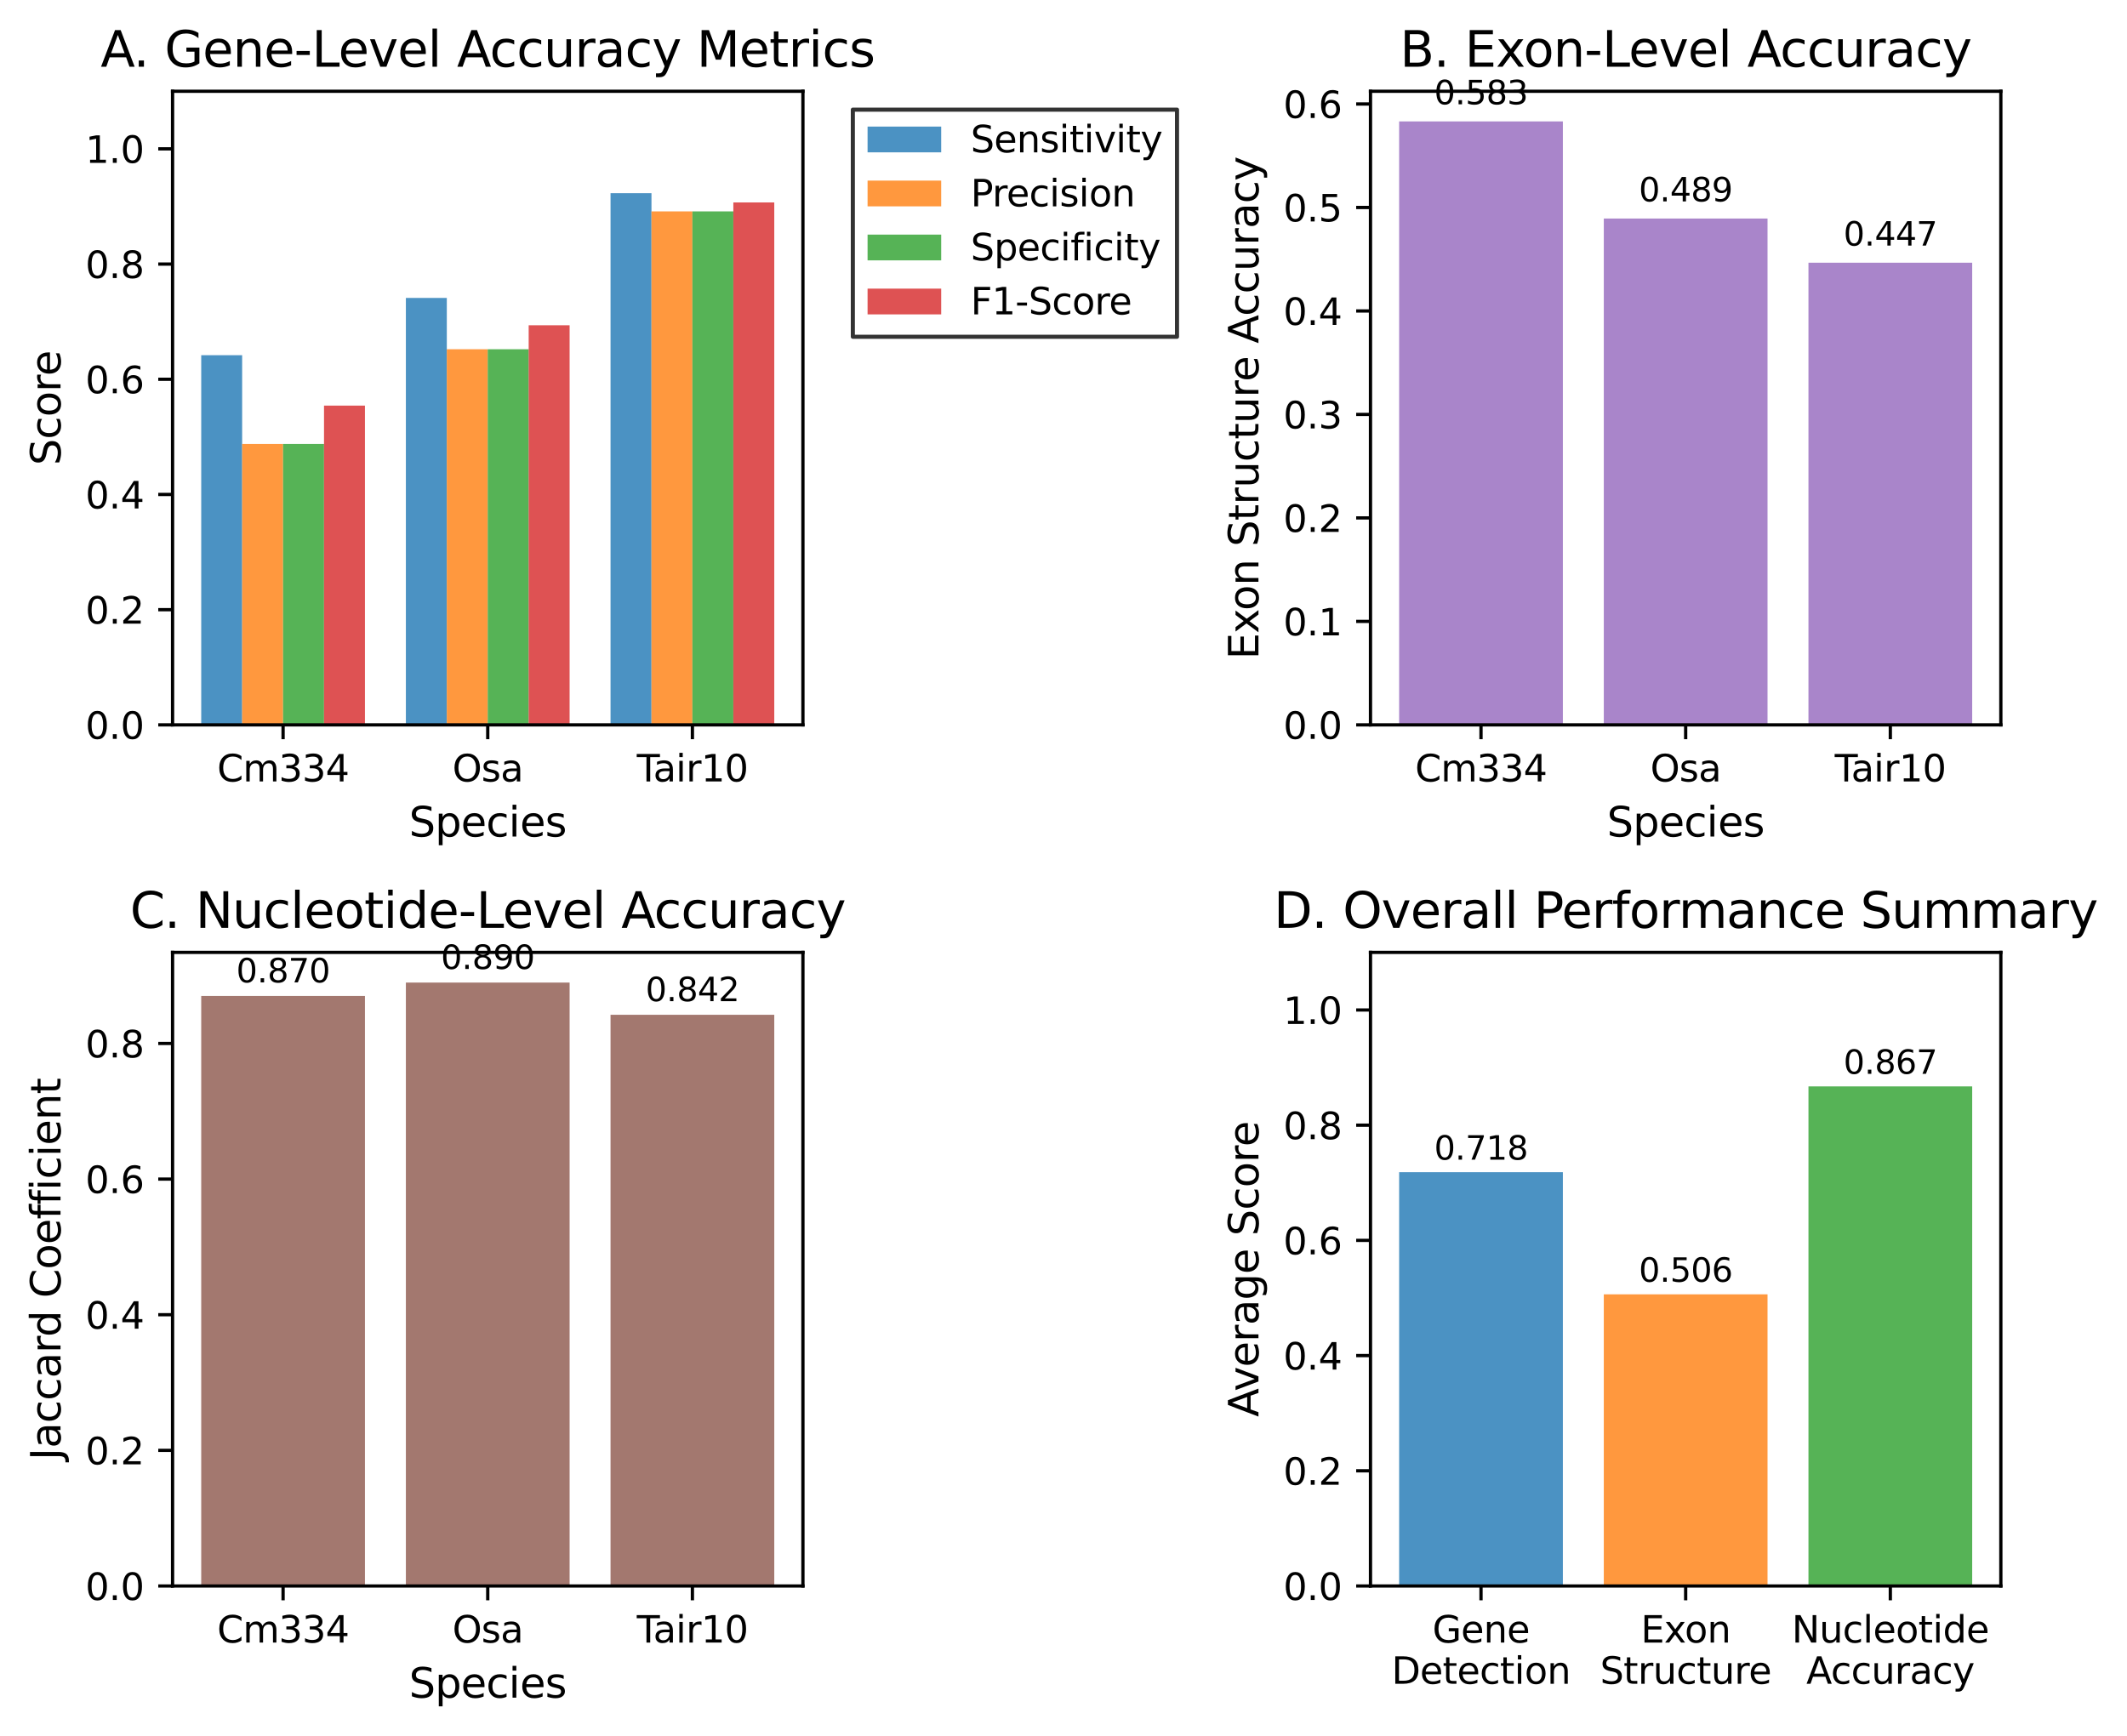 <?xml version="1.0" encoding="utf-8" standalone="no"?>
<!DOCTYPE svg PUBLIC "-//W3C//DTD SVG 1.1//EN"
  "http://www.w3.org/Graphics/SVG/1.1/DTD/svg11.dtd">
<svg xmlns:xlink="http://www.w3.org/1999/xlink" width="520.045pt" height="424.467pt" viewBox="0 0 520.045 424.467" xmlns="http://www.w3.org/2000/svg" version="1.1">
 <defs>
  <style type="text/css">*{stroke-linejoin: round; stroke-linecap: butt}</style>
 </defs>
 <g id="figure_1">
  <g id="patch_1">
   <path d="M 0 424.467 
L 520.045 424.467 
L 520.045 0 
L 0 0 
z
" style="fill: #ffffff"/>
  </g>
  <g id="axes_1">
   <g id="patch_2">
    <path d="M 42.191 177.278 
L 196.312 177.278 
L 196.312 22.318 
L 42.191 22.318 
z
" style="fill: #ffffff"/>
   </g>
   <g id="patch_3">
    <path d="M 49.196 177.278 
L 59.204 177.278 
L 59.204 86.871 
L 49.196 86.871 
z
" clip-path="url(#p9df98d2b3e)" style="fill: #1f77b4; opacity: 0.8"/>
   </g>
   <g id="patch_4">
    <path d="M 99.236 177.278 
L 109.244 177.278 
L 109.244 72.863 
L 99.236 72.863 
z
" clip-path="url(#p9df98d2b3e)" style="fill: #1f77b4; opacity: 0.8"/>
   </g>
   <g id="patch_5">
    <path d="M 149.275 177.278 
L 159.283 177.278 
L 159.283 47.242 
L 149.275 47.242 
z
" clip-path="url(#p9df98d2b3e)" style="fill: #1f77b4; opacity: 0.8"/>
   </g>
   <g id="patch_6">
    <path d="M 59.204 177.278 
L 69.212 177.278 
L 69.212 108.569 
L 59.204 108.569 
z
" clip-path="url(#p9df98d2b3e)" style="fill: #ff7f0e; opacity: 0.8"/>
   </g>
   <g id="patch_7">
    <path d="M 109.244 177.278 
L 119.252 177.278 
L 119.252 85.416 
L 109.244 85.416 
z
" clip-path="url(#p9df98d2b3e)" style="fill: #ff7f0e; opacity: 0.8"/>
   </g>
   <g id="patch_8">
    <path d="M 159.283 177.278 
L 169.291 177.278 
L 169.291 51.7 
L 159.283 51.7 
z
" clip-path="url(#p9df98d2b3e)" style="fill: #ff7f0e; opacity: 0.8"/>
   </g>
   <g id="patch_9">
    <path d="M 69.212 177.278 
L 79.22 177.278 
L 79.22 108.569 
L 69.212 108.569 
z
" clip-path="url(#p9df98d2b3e)" style="fill: #2ca02c; opacity: 0.8"/>
   </g>
   <g id="patch_10">
    <path d="M 119.252 177.278 
L 129.26 177.278 
L 129.26 85.416 
L 119.252 85.416 
z
" clip-path="url(#p9df98d2b3e)" style="fill: #2ca02c; opacity: 0.8"/>
   </g>
   <g id="patch_11">
    <path d="M 169.291 177.278 
L 179.299 177.278 
L 179.299 51.7 
L 169.291 51.7 
z
" clip-path="url(#p9df98d2b3e)" style="fill: #2ca02c; opacity: 0.8"/>
   </g>
   <g id="patch_12">
    <path d="M 79.22 177.278 
L 89.228 177.278 
L 89.228 99.199 
L 79.22 99.199 
z
" clip-path="url(#p9df98d2b3e)" style="fill: #d62728; opacity: 0.8"/>
   </g>
   <g id="patch_13">
    <path d="M 129.26 177.278 
L 139.267 177.278 
L 139.267 79.541 
L 129.26 79.541 
z
" clip-path="url(#p9df98d2b3e)" style="fill: #d62728; opacity: 0.8"/>
   </g>
   <g id="patch_14">
    <path d="M 179.299 177.278 
L 189.307 177.278 
L 189.307 49.51 
L 179.299 49.51 
z
" clip-path="url(#p9df98d2b3e)" style="fill: #d62728; opacity: 0.8"/>
   </g>
   <g id="matplotlib.axis_1">
    <g id="xtick_1">
     <g id="line2d_1">
      <defs>
       <path id="m6ca268dfc2" d="M 0 0 
L 0 3.5 
" style="stroke: #000000; stroke-width: 0.8"/>
      </defs>
      <g>
       <use xlink:href="#m6ca268dfc2" x="69.212" y="177.278" style="stroke: #000000; stroke-width: 0.8"/>
      </g>
     </g>
     <g id="text_1">
      <!-- Cm334 -->
      <g transform="translate(53.097 191.117) scale(0.09 -0.09)">
       <defs>
        <path id="DejaVuSans-43" d="M 4122 4306 
L 4122 3641 
Q 3803 3938 3442 4084 
Q 3081 4231 2675 4231 
Q 1875 4231 1450 3742 
Q 1025 3253 1025 2328 
Q 1025 1406 1450 917 
Q 1875 428 2675 428 
Q 3081 428 3442 575 
Q 3803 722 4122 1019 
L 4122 359 
Q 3791 134 3420 21 
Q 3050 -91 2638 -91 
Q 1578 -91 968 557 
Q 359 1206 359 2328 
Q 359 3453 968 4101 
Q 1578 4750 2638 4750 
Q 3056 4750 3426 4639 
Q 3797 4528 4122 4306 
z
" transform="scale(0.016)"/>
        <path id="DejaVuSans-6d" d="M 3328 2828 
Q 3544 3216 3844 3400 
Q 4144 3584 4550 3584 
Q 5097 3584 5394 3201 
Q 5691 2819 5691 2113 
L 5691 0 
L 5113 0 
L 5113 2094 
Q 5113 2597 4934 2840 
Q 4756 3084 4391 3084 
Q 3944 3084 3684 2787 
Q 3425 2491 3425 1978 
L 3425 0 
L 2847 0 
L 2847 2094 
Q 2847 2600 2669 2842 
Q 2491 3084 2119 3084 
Q 1678 3084 1418 2786 
Q 1159 2488 1159 1978 
L 1159 0 
L 581 0 
L 581 3500 
L 1159 3500 
L 1159 2956 
Q 1356 3278 1631 3431 
Q 1906 3584 2284 3584 
Q 2666 3584 2933 3390 
Q 3200 3197 3328 2828 
z
" transform="scale(0.016)"/>
        <path id="DejaVuSans-33" d="M 2597 2516 
Q 3050 2419 3304 2112 
Q 3559 1806 3559 1356 
Q 3559 666 3084 287 
Q 2609 -91 1734 -91 
Q 1441 -91 1130 -33 
Q 819 25 488 141 
L 488 750 
Q 750 597 1062 519 
Q 1375 441 1716 441 
Q 2309 441 2620 675 
Q 2931 909 2931 1356 
Q 2931 1769 2642 2001 
Q 2353 2234 1838 2234 
L 1294 2234 
L 1294 2753 
L 1863 2753 
Q 2328 2753 2575 2939 
Q 2822 3125 2822 3475 
Q 2822 3834 2567 4026 
Q 2313 4219 1838 4219 
Q 1578 4219 1281 4162 
Q 984 4106 628 3988 
L 628 4550 
Q 988 4650 1302 4700 
Q 1616 4750 1894 4750 
Q 2613 4750 3031 4423 
Q 3450 4097 3450 3541 
Q 3450 3153 3228 2886 
Q 3006 2619 2597 2516 
z
" transform="scale(0.016)"/>
        <path id="DejaVuSans-34" d="M 2419 4116 
L 825 1625 
L 2419 1625 
L 2419 4116 
z
M 2253 4666 
L 3047 4666 
L 3047 1625 
L 3713 1625 
L 3713 1100 
L 3047 1100 
L 3047 0 
L 2419 0 
L 2419 1100 
L 313 1100 
L 313 1709 
L 2253 4666 
z
" transform="scale(0.016)"/>
       </defs>
       <use xlink:href="#DejaVuSans-43"/>
       <use xlink:href="#DejaVuSans-6d" transform="translate(69.824 0)"/>
       <use xlink:href="#DejaVuSans-33" transform="translate(167.236 0)"/>
       <use xlink:href="#DejaVuSans-33" transform="translate(230.859 0)"/>
       <use xlink:href="#DejaVuSans-34" transform="translate(294.482 0)"/>
      </g>
     </g>
    </g>
    <g id="xtick_2">
     <g id="line2d_2">
      <g>
       <use xlink:href="#m6ca268dfc2" x="119.252" y="177.278" style="stroke: #000000; stroke-width: 0.8"/>
      </g>
     </g>
     <g id="text_2">
      <!-- Osa -->
      <g transform="translate(110.607 191.117) scale(0.09 -0.09)">
       <defs>
        <path id="DejaVuSans-4f" d="M 2522 4238 
Q 1834 4238 1429 3725 
Q 1025 3213 1025 2328 
Q 1025 1447 1429 934 
Q 1834 422 2522 422 
Q 3209 422 3611 934 
Q 4013 1447 4013 2328 
Q 4013 3213 3611 3725 
Q 3209 4238 2522 4238 
z
M 2522 4750 
Q 3503 4750 4090 4092 
Q 4678 3434 4678 2328 
Q 4678 1225 4090 567 
Q 3503 -91 2522 -91 
Q 1538 -91 948 565 
Q 359 1222 359 2328 
Q 359 3434 948 4092 
Q 1538 4750 2522 4750 
z
" transform="scale(0.016)"/>
        <path id="DejaVuSans-73" d="M 2834 3397 
L 2834 2853 
Q 2591 2978 2328 3040 
Q 2066 3103 1784 3103 
Q 1356 3103 1142 2972 
Q 928 2841 928 2578 
Q 928 2378 1081 2264 
Q 1234 2150 1697 2047 
L 1894 2003 
Q 2506 1872 2764 1633 
Q 3022 1394 3022 966 
Q 3022 478 2636 193 
Q 2250 -91 1575 -91 
Q 1294 -91 989 -36 
Q 684 19 347 128 
L 347 722 
Q 666 556 975 473 
Q 1284 391 1588 391 
Q 1994 391 2212 530 
Q 2431 669 2431 922 
Q 2431 1156 2273 1281 
Q 2116 1406 1581 1522 
L 1381 1569 
Q 847 1681 609 1914 
Q 372 2147 372 2553 
Q 372 3047 722 3315 
Q 1072 3584 1716 3584 
Q 2034 3584 2315 3537 
Q 2597 3491 2834 3397 
z
" transform="scale(0.016)"/>
        <path id="DejaVuSans-61" d="M 2194 1759 
Q 1497 1759 1228 1600 
Q 959 1441 959 1056 
Q 959 750 1161 570 
Q 1363 391 1709 391 
Q 2188 391 2477 730 
Q 2766 1069 2766 1631 
L 2766 1759 
L 2194 1759 
z
M 3341 1997 
L 3341 0 
L 2766 0 
L 2766 531 
Q 2569 213 2275 61 
Q 1981 -91 1556 -91 
Q 1019 -91 701 211 
Q 384 513 384 1019 
Q 384 1609 779 1909 
Q 1175 2209 1959 2209 
L 2766 2209 
L 2766 2266 
Q 2766 2663 2505 2880 
Q 2244 3097 1772 3097 
Q 1472 3097 1187 3025 
Q 903 2953 641 2809 
L 641 3341 
Q 956 3463 1253 3523 
Q 1550 3584 1831 3584 
Q 2591 3584 2966 3190 
Q 3341 2797 3341 1997 
z
" transform="scale(0.016)"/>
       </defs>
       <use xlink:href="#DejaVuSans-4f"/>
       <use xlink:href="#DejaVuSans-73" transform="translate(78.711 0)"/>
       <use xlink:href="#DejaVuSans-61" transform="translate(130.811 0)"/>
      </g>
     </g>
    </g>
    <g id="xtick_3">
     <g id="line2d_3">
      <g>
       <use xlink:href="#m6ca268dfc2" x="169.291" y="177.278" style="stroke: #000000; stroke-width: 0.8"/>
      </g>
     </g>
     <g id="text_3">
      <!-- Tair10 -->
      <g transform="translate(155.701 191.117) scale(0.09 -0.09)">
       <defs>
        <path id="DejaVuSans-54" d="M -19 4666 
L 3928 4666 
L 3928 4134 
L 2272 4134 
L 2272 0 
L 1638 0 
L 1638 4134 
L -19 4134 
L -19 4666 
z
" transform="scale(0.016)"/>
        <path id="DejaVuSans-69" d="M 603 3500 
L 1178 3500 
L 1178 0 
L 603 0 
L 603 3500 
z
M 603 4863 
L 1178 4863 
L 1178 4134 
L 603 4134 
L 603 4863 
z
" transform="scale(0.016)"/>
        <path id="DejaVuSans-72" d="M 2631 2963 
Q 2534 3019 2420 3045 
Q 2306 3072 2169 3072 
Q 1681 3072 1420 2755 
Q 1159 2438 1159 1844 
L 1159 0 
L 581 0 
L 581 3500 
L 1159 3500 
L 1159 2956 
Q 1341 3275 1631 3429 
Q 1922 3584 2338 3584 
Q 2397 3584 2469 3576 
Q 2541 3569 2628 3553 
L 2631 2963 
z
" transform="scale(0.016)"/>
        <path id="DejaVuSans-31" d="M 794 531 
L 1825 531 
L 1825 4091 
L 703 3866 
L 703 4441 
L 1819 4666 
L 2450 4666 
L 2450 531 
L 3481 531 
L 3481 0 
L 794 0 
L 794 531 
z
" transform="scale(0.016)"/>
        <path id="DejaVuSans-30" d="M 2034 4250 
Q 1547 4250 1301 3770 
Q 1056 3291 1056 2328 
Q 1056 1369 1301 889 
Q 1547 409 2034 409 
Q 2525 409 2770 889 
Q 3016 1369 3016 2328 
Q 3016 3291 2770 3770 
Q 2525 4250 2034 4250 
z
M 2034 4750 
Q 2819 4750 3233 4129 
Q 3647 3509 3647 2328 
Q 3647 1150 3233 529 
Q 2819 -91 2034 -91 
Q 1250 -91 836 529 
Q 422 1150 422 2328 
Q 422 3509 836 4129 
Q 1250 4750 2034 4750 
z
" transform="scale(0.016)"/>
       </defs>
       <use xlink:href="#DejaVuSans-54"/>
       <use xlink:href="#DejaVuSans-61" transform="translate(44.584 0)"/>
       <use xlink:href="#DejaVuSans-69" transform="translate(105.863 0)"/>
       <use xlink:href="#DejaVuSans-72" transform="translate(133.646 0)"/>
       <use xlink:href="#DejaVuSans-31" transform="translate(174.76 0)"/>
       <use xlink:href="#DejaVuSans-30" transform="translate(238.383 0)"/>
      </g>
     </g>
    </g>
    <g id="text_4">
     <!-- Species -->
     <g transform="translate(100.007 204.587) scale(0.1 -0.1)">
      <defs>
       <path id="DejaVuSans-53" d="M 3425 4513 
L 3425 3897 
Q 3066 4069 2747 4153 
Q 2428 4238 2131 4238 
Q 1616 4238 1336 4038 
Q 1056 3838 1056 3469 
Q 1056 3159 1242 3001 
Q 1428 2844 1947 2747 
L 2328 2669 
Q 3034 2534 3370 2195 
Q 3706 1856 3706 1288 
Q 3706 609 3251 259 
Q 2797 -91 1919 -91 
Q 1588 -91 1214 -16 
Q 841 59 441 206 
L 441 856 
Q 825 641 1194 531 
Q 1563 422 1919 422 
Q 2459 422 2753 634 
Q 3047 847 3047 1241 
Q 3047 1584 2836 1778 
Q 2625 1972 2144 2069 
L 1759 2144 
Q 1053 2284 737 2584 
Q 422 2884 422 3419 
Q 422 4038 858 4394 
Q 1294 4750 2059 4750 
Q 2388 4750 2728 4690 
Q 3069 4631 3425 4513 
z
" transform="scale(0.016)"/>
       <path id="DejaVuSans-70" d="M 1159 525 
L 1159 -1331 
L 581 -1331 
L 581 3500 
L 1159 3500 
L 1159 2969 
Q 1341 3281 1617 3432 
Q 1894 3584 2278 3584 
Q 2916 3584 3314 3078 
Q 3713 2572 3713 1747 
Q 3713 922 3314 415 
Q 2916 -91 2278 -91 
Q 1894 -91 1617 61 
Q 1341 213 1159 525 
z
M 3116 1747 
Q 3116 2381 2855 2742 
Q 2594 3103 2138 3103 
Q 1681 3103 1420 2742 
Q 1159 2381 1159 1747 
Q 1159 1113 1420 752 
Q 1681 391 2138 391 
Q 2594 391 2855 752 
Q 3116 1113 3116 1747 
z
" transform="scale(0.016)"/>
       <path id="DejaVuSans-65" d="M 3597 1894 
L 3597 1613 
L 953 1613 
Q 991 1019 1311 708 
Q 1631 397 2203 397 
Q 2534 397 2845 478 
Q 3156 559 3463 722 
L 3463 178 
Q 3153 47 2828 -22 
Q 2503 -91 2169 -91 
Q 1331 -91 842 396 
Q 353 884 353 1716 
Q 353 2575 817 3079 
Q 1281 3584 2069 3584 
Q 2775 3584 3186 3129 
Q 3597 2675 3597 1894 
z
M 3022 2063 
Q 3016 2534 2758 2815 
Q 2500 3097 2075 3097 
Q 1594 3097 1305 2825 
Q 1016 2553 972 2059 
L 3022 2063 
z
" transform="scale(0.016)"/>
       <path id="DejaVuSans-63" d="M 3122 3366 
L 3122 2828 
Q 2878 2963 2633 3030 
Q 2388 3097 2138 3097 
Q 1578 3097 1268 2742 
Q 959 2388 959 1747 
Q 959 1106 1268 751 
Q 1578 397 2138 397 
Q 2388 397 2633 464 
Q 2878 531 3122 666 
L 3122 134 
Q 2881 22 2623 -34 
Q 2366 -91 2075 -91 
Q 1284 -91 818 406 
Q 353 903 353 1747 
Q 353 2603 823 3093 
Q 1294 3584 2113 3584 
Q 2378 3584 2631 3529 
Q 2884 3475 3122 3366 
z
" transform="scale(0.016)"/>
      </defs>
      <use xlink:href="#DejaVuSans-53"/>
      <use xlink:href="#DejaVuSans-70" transform="translate(63.477 0)"/>
      <use xlink:href="#DejaVuSans-65" transform="translate(126.953 0)"/>
      <use xlink:href="#DejaVuSans-63" transform="translate(188.477 0)"/>
      <use xlink:href="#DejaVuSans-69" transform="translate(243.457 0)"/>
      <use xlink:href="#DejaVuSans-65" transform="translate(271.24 0)"/>
      <use xlink:href="#DejaVuSans-73" transform="translate(332.764 0)"/>
     </g>
    </g>
   </g>
   <g id="matplotlib.axis_2">
    <g id="ytick_1">
     <g id="line2d_4">
      <defs>
       <path id="mdf31efc3bc" d="M 0 0 
L -3.5 0 
" style="stroke: #000000; stroke-width: 0.8"/>
      </defs>
      <g>
       <use xlink:href="#mdf31efc3bc" x="42.191" y="177.278" style="stroke: #000000; stroke-width: 0.8"/>
      </g>
     </g>
     <g id="text_5">
      <!-- 0.0 -->
      <g transform="translate(20.878 180.697) scale(0.09 -0.09)">
       <defs>
        <path id="DejaVuSans-2e" d="M 684 794 
L 1344 794 
L 1344 0 
L 684 0 
L 684 794 
z
" transform="scale(0.016)"/>
       </defs>
       <use xlink:href="#DejaVuSans-30"/>
       <use xlink:href="#DejaVuSans-2e" transform="translate(63.623 0)"/>
       <use xlink:href="#DejaVuSans-30" transform="translate(95.41 0)"/>
      </g>
     </g>
    </g>
    <g id="ytick_2">
     <g id="line2d_5">
      <g>
       <use xlink:href="#mdf31efc3bc" x="42.191" y="149.104" style="stroke: #000000; stroke-width: 0.8"/>
      </g>
     </g>
     <g id="text_6">
      <!-- 0.2 -->
      <g transform="translate(20.878 152.523) scale(0.09 -0.09)">
       <defs>
        <path id="DejaVuSans-32" d="M 1228 531 
L 3431 531 
L 3431 0 
L 469 0 
L 469 531 
Q 828 903 1448 1529 
Q 2069 2156 2228 2338 
Q 2531 2678 2651 2914 
Q 2772 3150 2772 3378 
Q 2772 3750 2511 3984 
Q 2250 4219 1831 4219 
Q 1534 4219 1204 4116 
Q 875 4013 500 3803 
L 500 4441 
Q 881 4594 1212 4672 
Q 1544 4750 1819 4750 
Q 2544 4750 2975 4387 
Q 3406 4025 3406 3419 
Q 3406 3131 3298 2873 
Q 3191 2616 2906 2266 
Q 2828 2175 2409 1742 
Q 1991 1309 1228 531 
z
" transform="scale(0.016)"/>
       </defs>
       <use xlink:href="#DejaVuSans-30"/>
       <use xlink:href="#DejaVuSans-2e" transform="translate(63.623 0)"/>
       <use xlink:href="#DejaVuSans-32" transform="translate(95.41 0)"/>
      </g>
     </g>
    </g>
    <g id="ytick_3">
     <g id="line2d_6">
      <g>
       <use xlink:href="#mdf31efc3bc" x="42.191" y="120.929" style="stroke: #000000; stroke-width: 0.8"/>
      </g>
     </g>
     <g id="text_7">
      <!-- 0.4 -->
      <g transform="translate(20.878 124.348) scale(0.09 -0.09)">
       <use xlink:href="#DejaVuSans-30"/>
       <use xlink:href="#DejaVuSans-2e" transform="translate(63.623 0)"/>
       <use xlink:href="#DejaVuSans-34" transform="translate(95.41 0)"/>
      </g>
     </g>
    </g>
    <g id="ytick_4">
     <g id="line2d_7">
      <g>
       <use xlink:href="#mdf31efc3bc" x="42.191" y="92.754" style="stroke: #000000; stroke-width: 0.8"/>
      </g>
     </g>
     <g id="text_8">
      <!-- 0.6 -->
      <g transform="translate(20.878 96.174) scale(0.09 -0.09)">
       <defs>
        <path id="DejaVuSans-36" d="M 2113 2584 
Q 1688 2584 1439 2293 
Q 1191 2003 1191 1497 
Q 1191 994 1439 701 
Q 1688 409 2113 409 
Q 2538 409 2786 701 
Q 3034 994 3034 1497 
Q 3034 2003 2786 2293 
Q 2538 2584 2113 2584 
z
M 3366 4563 
L 3366 3988 
Q 3128 4100 2886 4159 
Q 2644 4219 2406 4219 
Q 1781 4219 1451 3797 
Q 1122 3375 1075 2522 
Q 1259 2794 1537 2939 
Q 1816 3084 2150 3084 
Q 2853 3084 3261 2657 
Q 3669 2231 3669 1497 
Q 3669 778 3244 343 
Q 2819 -91 2113 -91 
Q 1303 -91 875 529 
Q 447 1150 447 2328 
Q 447 3434 972 4092 
Q 1497 4750 2381 4750 
Q 2619 4750 2861 4703 
Q 3103 4656 3366 4563 
z
" transform="scale(0.016)"/>
       </defs>
       <use xlink:href="#DejaVuSans-30"/>
       <use xlink:href="#DejaVuSans-2e" transform="translate(63.623 0)"/>
       <use xlink:href="#DejaVuSans-36" transform="translate(95.41 0)"/>
      </g>
     </g>
    </g>
    <g id="ytick_5">
     <g id="line2d_8">
      <g>
       <use xlink:href="#mdf31efc3bc" x="42.191" y="64.58" style="stroke: #000000; stroke-width: 0.8"/>
      </g>
     </g>
     <g id="text_9">
      <!-- 0.8 -->
      <g transform="translate(20.878 67.999) scale(0.09 -0.09)">
       <defs>
        <path id="DejaVuSans-38" d="M 2034 2216 
Q 1584 2216 1326 1975 
Q 1069 1734 1069 1313 
Q 1069 891 1326 650 
Q 1584 409 2034 409 
Q 2484 409 2743 651 
Q 3003 894 3003 1313 
Q 3003 1734 2745 1975 
Q 2488 2216 2034 2216 
z
M 1403 2484 
Q 997 2584 770 2862 
Q 544 3141 544 3541 
Q 544 4100 942 4425 
Q 1341 4750 2034 4750 
Q 2731 4750 3128 4425 
Q 3525 4100 3525 3541 
Q 3525 3141 3298 2862 
Q 3072 2584 2669 2484 
Q 3125 2378 3379 2068 
Q 3634 1759 3634 1313 
Q 3634 634 3220 271 
Q 2806 -91 2034 -91 
Q 1263 -91 848 271 
Q 434 634 434 1313 
Q 434 1759 690 2068 
Q 947 2378 1403 2484 
z
M 1172 3481 
Q 1172 3119 1398 2916 
Q 1625 2713 2034 2713 
Q 2441 2713 2670 2916 
Q 2900 3119 2900 3481 
Q 2900 3844 2670 4047 
Q 2441 4250 2034 4250 
Q 1625 4250 1398 4047 
Q 1172 3844 1172 3481 
z
" transform="scale(0.016)"/>
       </defs>
       <use xlink:href="#DejaVuSans-30"/>
       <use xlink:href="#DejaVuSans-2e" transform="translate(63.623 0)"/>
       <use xlink:href="#DejaVuSans-38" transform="translate(95.41 0)"/>
      </g>
     </g>
    </g>
    <g id="ytick_6">
     <g id="line2d_9">
      <g>
       <use xlink:href="#mdf31efc3bc" x="42.191" y="36.405" style="stroke: #000000; stroke-width: 0.8"/>
      </g>
     </g>
     <g id="text_10">
      <!-- 1.0 -->
      <g transform="translate(20.878 39.825) scale(0.09 -0.09)">
       <use xlink:href="#DejaVuSans-31"/>
       <use xlink:href="#DejaVuSans-2e" transform="translate(63.623 0)"/>
       <use xlink:href="#DejaVuSans-30" transform="translate(95.41 0)"/>
      </g>
     </g>
    </g>
    <g id="text_11">
     <!-- Score -->
     <g transform="translate(14.798 113.8) rotate(-90) scale(0.1 -0.1)">
      <defs>
       <path id="DejaVuSans-6f" d="M 1959 3097 
Q 1497 3097 1228 2736 
Q 959 2375 959 1747 
Q 959 1119 1226 758 
Q 1494 397 1959 397 
Q 2419 397 2687 759 
Q 2956 1122 2956 1747 
Q 2956 2369 2687 2733 
Q 2419 3097 1959 3097 
z
M 1959 3584 
Q 2709 3584 3137 3096 
Q 3566 2609 3566 1747 
Q 3566 888 3137 398 
Q 2709 -91 1959 -91 
Q 1206 -91 779 398 
Q 353 888 353 1747 
Q 353 2609 779 3096 
Q 1206 3584 1959 3584 
z
" transform="scale(0.016)"/>
      </defs>
      <use xlink:href="#DejaVuSans-53"/>
      <use xlink:href="#DejaVuSans-63" transform="translate(63.477 0)"/>
      <use xlink:href="#DejaVuSans-6f" transform="translate(118.457 0)"/>
      <use xlink:href="#DejaVuSans-72" transform="translate(179.639 0)"/>
      <use xlink:href="#DejaVuSans-65" transform="translate(218.502 0)"/>
     </g>
    </g>
   </g>
   <g id="patch_15">
    <path d="M 42.191 177.278 
L 42.191 22.318 
" style="fill: none; stroke: #000000; stroke-width: 0.8; stroke-linejoin: miter; stroke-linecap: square"/>
   </g>
   <g id="patch_16">
    <path d="M 196.312 177.278 
L 196.312 22.318 
" style="fill: none; stroke: #000000; stroke-width: 0.8; stroke-linejoin: miter; stroke-linecap: square"/>
   </g>
   <g id="patch_17">
    <path d="M 42.191 177.278 
L 196.312 177.278 
" style="fill: none; stroke: #000000; stroke-width: 0.8; stroke-linejoin: miter; stroke-linecap: square"/>
   </g>
   <g id="patch_18">
    <path d="M 42.191 22.318 
L 196.312 22.318 
" style="fill: none; stroke: #000000; stroke-width: 0.8; stroke-linejoin: miter; stroke-linecap: square"/>
   </g>
   <g id="text_12">
    <!-- A. Gene-Level Accuracy Metrics -->
    <g transform="translate(24.612 16.318) scale(0.12 -0.12)">
     <defs>
      <path id="DejaVuSans-41" d="M 2188 4044 
L 1331 1722 
L 3047 1722 
L 2188 4044 
z
M 1831 4666 
L 2547 4666 
L 4325 0 
L 3669 0 
L 3244 1197 
L 1141 1197 
L 716 0 
L 50 0 
L 1831 4666 
z
" transform="scale(0.016)"/>
      <path id="DejaVuSans-20" transform="scale(0.016)"/>
      <path id="DejaVuSans-47" d="M 3809 666 
L 3809 1919 
L 2778 1919 
L 2778 2438 
L 4434 2438 
L 4434 434 
Q 4069 175 3628 42 
Q 3188 -91 2688 -91 
Q 1594 -91 976 548 
Q 359 1188 359 2328 
Q 359 3472 976 4111 
Q 1594 4750 2688 4750 
Q 3144 4750 3555 4637 
Q 3966 4525 4313 4306 
L 4313 3634 
Q 3963 3931 3569 4081 
Q 3175 4231 2741 4231 
Q 1884 4231 1454 3753 
Q 1025 3275 1025 2328 
Q 1025 1384 1454 906 
Q 1884 428 2741 428 
Q 3075 428 3337 486 
Q 3600 544 3809 666 
z
" transform="scale(0.016)"/>
      <path id="DejaVuSans-6e" d="M 3513 2113 
L 3513 0 
L 2938 0 
L 2938 2094 
Q 2938 2591 2744 2837 
Q 2550 3084 2163 3084 
Q 1697 3084 1428 2787 
Q 1159 2491 1159 1978 
L 1159 0 
L 581 0 
L 581 3500 
L 1159 3500 
L 1159 2956 
Q 1366 3272 1645 3428 
Q 1925 3584 2291 3584 
Q 2894 3584 3203 3211 
Q 3513 2838 3513 2113 
z
" transform="scale(0.016)"/>
      <path id="DejaVuSans-2d" d="M 313 2009 
L 1997 2009 
L 1997 1497 
L 313 1497 
L 313 2009 
z
" transform="scale(0.016)"/>
      <path id="DejaVuSans-4c" d="M 628 4666 
L 1259 4666 
L 1259 531 
L 3531 531 
L 3531 0 
L 628 0 
L 628 4666 
z
" transform="scale(0.016)"/>
      <path id="DejaVuSans-76" d="M 191 3500 
L 800 3500 
L 1894 563 
L 2988 3500 
L 3597 3500 
L 2284 0 
L 1503 0 
L 191 3500 
z
" transform="scale(0.016)"/>
      <path id="DejaVuSans-6c" d="M 603 4863 
L 1178 4863 
L 1178 0 
L 603 0 
L 603 4863 
z
" transform="scale(0.016)"/>
      <path id="DejaVuSans-75" d="M 544 1381 
L 544 3500 
L 1119 3500 
L 1119 1403 
Q 1119 906 1312 657 
Q 1506 409 1894 409 
Q 2359 409 2629 706 
Q 2900 1003 2900 1516 
L 2900 3500 
L 3475 3500 
L 3475 0 
L 2900 0 
L 2900 538 
Q 2691 219 2414 64 
Q 2138 -91 1772 -91 
Q 1169 -91 856 284 
Q 544 659 544 1381 
z
M 1991 3584 
L 1991 3584 
z
" transform="scale(0.016)"/>
      <path id="DejaVuSans-79" d="M 2059 -325 
Q 1816 -950 1584 -1140 
Q 1353 -1331 966 -1331 
L 506 -1331 
L 506 -850 
L 844 -850 
Q 1081 -850 1212 -737 
Q 1344 -625 1503 -206 
L 1606 56 
L 191 3500 
L 800 3500 
L 1894 763 
L 2988 3500 
L 3597 3500 
L 2059 -325 
z
" transform="scale(0.016)"/>
      <path id="DejaVuSans-4d" d="M 628 4666 
L 1569 4666 
L 2759 1491 
L 3956 4666 
L 4897 4666 
L 4897 0 
L 4281 0 
L 4281 4097 
L 3078 897 
L 2444 897 
L 1241 4097 
L 1241 0 
L 628 0 
L 628 4666 
z
" transform="scale(0.016)"/>
      <path id="DejaVuSans-74" d="M 1172 4494 
L 1172 3500 
L 2356 3500 
L 2356 3053 
L 1172 3053 
L 1172 1153 
Q 1172 725 1289 603 
Q 1406 481 1766 481 
L 2356 481 
L 2356 0 
L 1766 0 
Q 1100 0 847 248 
Q 594 497 594 1153 
L 594 3053 
L 172 3053 
L 172 3500 
L 594 3500 
L 594 4494 
L 1172 4494 
z
" transform="scale(0.016)"/>
     </defs>
     <use xlink:href="#DejaVuSans-41"/>
     <use xlink:href="#DejaVuSans-2e" transform="translate(66.658 0)"/>
     <use xlink:href="#DejaVuSans-20" transform="translate(98.445 0)"/>
     <use xlink:href="#DejaVuSans-47" transform="translate(130.232 0)"/>
     <use xlink:href="#DejaVuSans-65" transform="translate(207.723 0)"/>
     <use xlink:href="#DejaVuSans-6e" transform="translate(269.246 0)"/>
     <use xlink:href="#DejaVuSans-65" transform="translate(332.625 0)"/>
     <use xlink:href="#DejaVuSans-2d" transform="translate(394.148 0)"/>
     <use xlink:href="#DejaVuSans-4c" transform="translate(430.232 0)"/>
     <use xlink:href="#DejaVuSans-65" transform="translate(484.195 0)"/>
     <use xlink:href="#DejaVuSans-76" transform="translate(545.719 0)"/>
     <use xlink:href="#DejaVuSans-65" transform="translate(604.898 0)"/>
     <use xlink:href="#DejaVuSans-6c" transform="translate(666.422 0)"/>
     <use xlink:href="#DejaVuSans-20" transform="translate(694.205 0)"/>
     <use xlink:href="#DejaVuSans-41" transform="translate(725.992 0)"/>
     <use xlink:href="#DejaVuSans-63" transform="translate(792.65 0)"/>
     <use xlink:href="#DejaVuSans-63" transform="translate(847.631 0)"/>
     <use xlink:href="#DejaVuSans-75" transform="translate(902.611 0)"/>
     <use xlink:href="#DejaVuSans-72" transform="translate(965.99 0)"/>
     <use xlink:href="#DejaVuSans-61" transform="translate(1007.104 0)"/>
     <use xlink:href="#DejaVuSans-63" transform="translate(1068.383 0)"/>
     <use xlink:href="#DejaVuSans-79" transform="translate(1123.363 0)"/>
     <use xlink:href="#DejaVuSans-20" transform="translate(1182.543 0)"/>
     <use xlink:href="#DejaVuSans-4d" transform="translate(1214.33 0)"/>
     <use xlink:href="#DejaVuSans-65" transform="translate(1300.609 0)"/>
     <use xlink:href="#DejaVuSans-74" transform="translate(1362.133 0)"/>
     <use xlink:href="#DejaVuSans-72" transform="translate(1401.342 0)"/>
     <use xlink:href="#DejaVuSans-69" transform="translate(1442.455 0)"/>
     <use xlink:href="#DejaVuSans-63" transform="translate(1470.238 0)"/>
     <use xlink:href="#DejaVuSans-73" transform="translate(1525.219 0)"/>
    </g>
   </g>
   <g id="legend_1">
    <g id="patch_19">
     <path d="M 208.518 82.359 
L 287.773 82.359 
L 287.773 26.818 
L 208.518 26.818 
z
" style="fill: #ffffff; opacity: 0.8; stroke: #000000; stroke-linejoin: miter"/>
    </g>
    <g id="patch_20">
     <path d="M 212.118 37.257 
L 230.118 37.257 
L 230.118 30.957 
L 212.118 30.957 
z
" style="fill: #1f77b4; opacity: 0.8"/>
    </g>
    <g id="text_13">
     <!-- Sensitivity -->
     <g transform="translate(237.318 37.257) scale(0.09 -0.09)">
      <use xlink:href="#DejaVuSans-53"/>
      <use xlink:href="#DejaVuSans-65" transform="translate(63.477 0)"/>
      <use xlink:href="#DejaVuSans-6e" transform="translate(125 0)"/>
      <use xlink:href="#DejaVuSans-73" transform="translate(188.379 0)"/>
      <use xlink:href="#DejaVuSans-69" transform="translate(240.479 0)"/>
      <use xlink:href="#DejaVuSans-74" transform="translate(268.262 0)"/>
      <use xlink:href="#DejaVuSans-69" transform="translate(307.471 0)"/>
      <use xlink:href="#DejaVuSans-76" transform="translate(335.254 0)"/>
      <use xlink:href="#DejaVuSans-69" transform="translate(394.434 0)"/>
      <use xlink:href="#DejaVuSans-74" transform="translate(422.217 0)"/>
      <use xlink:href="#DejaVuSans-79" transform="translate(461.426 0)"/>
     </g>
    </g>
    <g id="patch_21">
     <path d="M 212.118 50.467 
L 230.118 50.467 
L 230.118 44.167 
L 212.118 44.167 
z
" style="fill: #ff7f0e; opacity: 0.8"/>
    </g>
    <g id="text_14">
     <!-- Precision -->
     <g transform="translate(237.318 50.467) scale(0.09 -0.09)">
      <defs>
       <path id="DejaVuSans-50" d="M 1259 4147 
L 1259 2394 
L 2053 2394 
Q 2494 2394 2734 2622 
Q 2975 2850 2975 3272 
Q 2975 3691 2734 3919 
Q 2494 4147 2053 4147 
L 1259 4147 
z
M 628 4666 
L 2053 4666 
Q 2838 4666 3239 4311 
Q 3641 3956 3641 3272 
Q 3641 2581 3239 2228 
Q 2838 1875 2053 1875 
L 1259 1875 
L 1259 0 
L 628 0 
L 628 4666 
z
" transform="scale(0.016)"/>
      </defs>
      <use xlink:href="#DejaVuSans-50"/>
      <use xlink:href="#DejaVuSans-72" transform="translate(58.553 0)"/>
      <use xlink:href="#DejaVuSans-65" transform="translate(97.416 0)"/>
      <use xlink:href="#DejaVuSans-63" transform="translate(158.939 0)"/>
      <use xlink:href="#DejaVuSans-69" transform="translate(213.92 0)"/>
      <use xlink:href="#DejaVuSans-73" transform="translate(241.703 0)"/>
      <use xlink:href="#DejaVuSans-69" transform="translate(293.803 0)"/>
      <use xlink:href="#DejaVuSans-6f" transform="translate(321.586 0)"/>
      <use xlink:href="#DejaVuSans-6e" transform="translate(382.768 0)"/>
     </g>
    </g>
    <g id="patch_22">
     <path d="M 212.118 63.677 
L 230.118 63.677 
L 230.118 57.377 
L 212.118 57.377 
z
" style="fill: #2ca02c; opacity: 0.8"/>
    </g>
    <g id="text_15">
     <!-- Specificity -->
     <g transform="translate(237.318 63.677) scale(0.09 -0.09)">
      <defs>
       <path id="DejaVuSans-66" d="M 2375 4863 
L 2375 4384 
L 1825 4384 
Q 1516 4384 1395 4259 
Q 1275 4134 1275 3809 
L 1275 3500 
L 2222 3500 
L 2222 3053 
L 1275 3053 
L 1275 0 
L 697 0 
L 697 3053 
L 147 3053 
L 147 3500 
L 697 3500 
L 697 3744 
Q 697 4328 969 4595 
Q 1241 4863 1831 4863 
L 2375 4863 
z
" transform="scale(0.016)"/>
      </defs>
      <use xlink:href="#DejaVuSans-53"/>
      <use xlink:href="#DejaVuSans-70" transform="translate(63.477 0)"/>
      <use xlink:href="#DejaVuSans-65" transform="translate(126.953 0)"/>
      <use xlink:href="#DejaVuSans-63" transform="translate(188.477 0)"/>
      <use xlink:href="#DejaVuSans-69" transform="translate(243.457 0)"/>
      <use xlink:href="#DejaVuSans-66" transform="translate(271.24 0)"/>
      <use xlink:href="#DejaVuSans-69" transform="translate(306.445 0)"/>
      <use xlink:href="#DejaVuSans-63" transform="translate(334.229 0)"/>
      <use xlink:href="#DejaVuSans-69" transform="translate(389.209 0)"/>
      <use xlink:href="#DejaVuSans-74" transform="translate(416.992 0)"/>
      <use xlink:href="#DejaVuSans-79" transform="translate(456.201 0)"/>
     </g>
    </g>
    <g id="patch_23">
     <path d="M 212.118 76.888 
L 230.118 76.888 
L 230.118 70.588 
L 212.118 70.588 
z
" style="fill: #d62728; opacity: 0.8"/>
    </g>
    <g id="text_16">
     <!-- F1-Score -->
     <g transform="translate(237.318 76.888) scale(0.09 -0.09)">
      <defs>
       <path id="DejaVuSans-46" d="M 628 4666 
L 3309 4666 
L 3309 4134 
L 1259 4134 
L 1259 2759 
L 3109 2759 
L 3109 2228 
L 1259 2228 
L 1259 0 
L 628 0 
L 628 4666 
z
" transform="scale(0.016)"/>
      </defs>
      <use xlink:href="#DejaVuSans-46"/>
      <use xlink:href="#DejaVuSans-31" transform="translate(57.52 0)"/>
      <use xlink:href="#DejaVuSans-2d" transform="translate(121.143 0)"/>
      <use xlink:href="#DejaVuSans-53" transform="translate(157.227 0)"/>
      <use xlink:href="#DejaVuSans-63" transform="translate(220.703 0)"/>
      <use xlink:href="#DejaVuSans-6f" transform="translate(275.684 0)"/>
      <use xlink:href="#DejaVuSans-72" transform="translate(336.865 0)"/>
      <use xlink:href="#DejaVuSans-65" transform="translate(375.729 0)"/>
     </g>
    </g>
   </g>
  </g>
  <g id="axes_2">
   <g id="patch_24">
    <path d="M 335.08 177.278 
L 489.201 177.278 
L 489.201 22.318 
L 335.08 22.318 
z
" style="fill: #ffffff"/>
   </g>
   <g id="patch_25">
    <path d="M 342.085 177.278 
L 382.117 177.278 
L 382.117 29.697 
L 342.085 29.697 
z
" clip-path="url(#p89392e3098)" style="fill: #9467bd; opacity: 0.8"/>
   </g>
   <g id="patch_26">
    <path d="M 392.124 177.278 
L 432.156 177.278 
L 432.156 53.448 
L 392.124 53.448 
z
" clip-path="url(#p89392e3098)" style="fill: #9467bd; opacity: 0.8"/>
   </g>
   <g id="patch_27">
    <path d="M 442.164 177.278 
L 482.195 177.278 
L 482.195 64.253 
L 442.164 64.253 
z
" clip-path="url(#p89392e3098)" style="fill: #9467bd; opacity: 0.8"/>
   </g>
   <g id="matplotlib.axis_3">
    <g id="xtick_4">
     <g id="line2d_10">
      <g>
       <use xlink:href="#m6ca268dfc2" x="362.101" y="177.278" style="stroke: #000000; stroke-width: 0.8"/>
      </g>
     </g>
     <g id="text_17">
      <!-- Cm334 -->
      <g transform="translate(345.986 191.117) scale(0.09 -0.09)">
       <use xlink:href="#DejaVuSans-43"/>
       <use xlink:href="#DejaVuSans-6d" transform="translate(69.824 0)"/>
       <use xlink:href="#DejaVuSans-33" transform="translate(167.236 0)"/>
       <use xlink:href="#DejaVuSans-33" transform="translate(230.859 0)"/>
       <use xlink:href="#DejaVuSans-34" transform="translate(294.482 0)"/>
      </g>
     </g>
    </g>
    <g id="xtick_5">
     <g id="line2d_11">
      <g>
       <use xlink:href="#m6ca268dfc2" x="412.14" y="177.278" style="stroke: #000000; stroke-width: 0.8"/>
      </g>
     </g>
     <g id="text_18">
      <!-- Osa -->
      <g transform="translate(403.496 191.117) scale(0.09 -0.09)">
       <use xlink:href="#DejaVuSans-4f"/>
       <use xlink:href="#DejaVuSans-73" transform="translate(78.711 0)"/>
       <use xlink:href="#DejaVuSans-61" transform="translate(130.811 0)"/>
      </g>
     </g>
    </g>
    <g id="xtick_6">
     <g id="line2d_12">
      <g>
       <use xlink:href="#m6ca268dfc2" x="462.18" y="177.278" style="stroke: #000000; stroke-width: 0.8"/>
      </g>
     </g>
     <g id="text_19">
      <!-- Tair10 -->
      <g transform="translate(448.59 191.117) scale(0.09 -0.09)">
       <use xlink:href="#DejaVuSans-54"/>
       <use xlink:href="#DejaVuSans-61" transform="translate(44.584 0)"/>
       <use xlink:href="#DejaVuSans-69" transform="translate(105.863 0)"/>
       <use xlink:href="#DejaVuSans-72" transform="translate(133.646 0)"/>
       <use xlink:href="#DejaVuSans-31" transform="translate(174.76 0)"/>
       <use xlink:href="#DejaVuSans-30" transform="translate(238.383 0)"/>
      </g>
     </g>
    </g>
    <g id="text_20">
     <!-- Species -->
     <g transform="translate(392.896 204.587) scale(0.1 -0.1)">
      <use xlink:href="#DejaVuSans-53"/>
      <use xlink:href="#DejaVuSans-70" transform="translate(63.477 0)"/>
      <use xlink:href="#DejaVuSans-65" transform="translate(126.953 0)"/>
      <use xlink:href="#DejaVuSans-63" transform="translate(188.477 0)"/>
      <use xlink:href="#DejaVuSans-69" transform="translate(243.457 0)"/>
      <use xlink:href="#DejaVuSans-65" transform="translate(271.24 0)"/>
      <use xlink:href="#DejaVuSans-73" transform="translate(332.764 0)"/>
     </g>
    </g>
   </g>
   <g id="matplotlib.axis_4">
    <g id="ytick_7">
     <g id="line2d_13">
      <g>
       <use xlink:href="#mdf31efc3bc" x="335.08" y="177.278" style="stroke: #000000; stroke-width: 0.8"/>
      </g>
     </g>
     <g id="text_21">
      <!-- 0.0 -->
      <g transform="translate(313.767 180.697) scale(0.09 -0.09)">
       <use xlink:href="#DejaVuSans-30"/>
       <use xlink:href="#DejaVuSans-2e" transform="translate(63.623 0)"/>
       <use xlink:href="#DejaVuSans-30" transform="translate(95.41 0)"/>
      </g>
     </g>
    </g>
    <g id="ytick_8">
     <g id="line2d_14">
      <g>
       <use xlink:href="#mdf31efc3bc" x="335.08" y="151.97" style="stroke: #000000; stroke-width: 0.8"/>
      </g>
     </g>
     <g id="text_22">
      <!-- 0.1 -->
      <g transform="translate(313.767 155.39) scale(0.09 -0.09)">
       <use xlink:href="#DejaVuSans-30"/>
       <use xlink:href="#DejaVuSans-2e" transform="translate(63.623 0)"/>
       <use xlink:href="#DejaVuSans-31" transform="translate(95.41 0)"/>
      </g>
     </g>
    </g>
    <g id="ytick_9">
     <g id="line2d_15">
      <g>
       <use xlink:href="#mdf31efc3bc" x="335.08" y="126.663" style="stroke: #000000; stroke-width: 0.8"/>
      </g>
     </g>
     <g id="text_23">
      <!-- 0.2 -->
      <g transform="translate(313.767 130.082) scale(0.09 -0.09)">
       <use xlink:href="#DejaVuSans-30"/>
       <use xlink:href="#DejaVuSans-2e" transform="translate(63.623 0)"/>
       <use xlink:href="#DejaVuSans-32" transform="translate(95.41 0)"/>
      </g>
     </g>
    </g>
    <g id="ytick_10">
     <g id="line2d_16">
      <g>
       <use xlink:href="#mdf31efc3bc" x="335.08" y="101.355" style="stroke: #000000; stroke-width: 0.8"/>
      </g>
     </g>
     <g id="text_24">
      <!-- 0.3 -->
      <g transform="translate(313.767 104.775) scale(0.09 -0.09)">
       <use xlink:href="#DejaVuSans-30"/>
       <use xlink:href="#DejaVuSans-2e" transform="translate(63.623 0)"/>
       <use xlink:href="#DejaVuSans-33" transform="translate(95.41 0)"/>
      </g>
     </g>
    </g>
    <g id="ytick_11">
     <g id="line2d_17">
      <g>
       <use xlink:href="#mdf31efc3bc" x="335.08" y="76.048" style="stroke: #000000; stroke-width: 0.8"/>
      </g>
     </g>
     <g id="text_25">
      <!-- 0.4 -->
      <g transform="translate(313.767 79.467) scale(0.09 -0.09)">
       <use xlink:href="#DejaVuSans-30"/>
       <use xlink:href="#DejaVuSans-2e" transform="translate(63.623 0)"/>
       <use xlink:href="#DejaVuSans-34" transform="translate(95.41 0)"/>
      </g>
     </g>
    </g>
    <g id="ytick_12">
     <g id="line2d_18">
      <g>
       <use xlink:href="#mdf31efc3bc" x="335.08" y="50.74" style="stroke: #000000; stroke-width: 0.8"/>
      </g>
     </g>
     <g id="text_26">
      <!-- 0.5 -->
      <g transform="translate(313.767 54.159) scale(0.09 -0.09)">
       <defs>
        <path id="DejaVuSans-35" d="M 691 4666 
L 3169 4666 
L 3169 4134 
L 1269 4134 
L 1269 2991 
Q 1406 3038 1543 3061 
Q 1681 3084 1819 3084 
Q 2600 3084 3056 2656 
Q 3513 2228 3513 1497 
Q 3513 744 3044 326 
Q 2575 -91 1722 -91 
Q 1428 -91 1123 -41 
Q 819 9 494 109 
L 494 744 
Q 775 591 1075 516 
Q 1375 441 1709 441 
Q 2250 441 2565 725 
Q 2881 1009 2881 1497 
Q 2881 1984 2565 2268 
Q 2250 2553 1709 2553 
Q 1456 2553 1204 2497 
Q 953 2441 691 2322 
L 691 4666 
z
" transform="scale(0.016)"/>
       </defs>
       <use xlink:href="#DejaVuSans-30"/>
       <use xlink:href="#DejaVuSans-2e" transform="translate(63.623 0)"/>
       <use xlink:href="#DejaVuSans-35" transform="translate(95.41 0)"/>
      </g>
     </g>
    </g>
    <g id="ytick_13">
     <g id="line2d_19">
      <g>
       <use xlink:href="#mdf31efc3bc" x="335.08" y="25.432" style="stroke: #000000; stroke-width: 0.8"/>
      </g>
     </g>
     <g id="text_27">
      <!-- 0.6 -->
      <g transform="translate(313.767 28.852) scale(0.09 -0.09)">
       <use xlink:href="#DejaVuSans-30"/>
       <use xlink:href="#DejaVuSans-2e" transform="translate(63.623 0)"/>
       <use xlink:href="#DejaVuSans-36" transform="translate(95.41 0)"/>
      </g>
     </g>
    </g>
    <g id="text_28">
     <!-- Exon Structure Accuracy -->
     <g transform="translate(307.687 161.251) rotate(-90) scale(0.1 -0.1)">
      <defs>
       <path id="DejaVuSans-45" d="M 628 4666 
L 3578 4666 
L 3578 4134 
L 1259 4134 
L 1259 2753 
L 3481 2753 
L 3481 2222 
L 1259 2222 
L 1259 531 
L 3634 531 
L 3634 0 
L 628 0 
L 628 4666 
z
" transform="scale(0.016)"/>
       <path id="DejaVuSans-78" d="M 3513 3500 
L 2247 1797 
L 3578 0 
L 2900 0 
L 1881 1375 
L 863 0 
L 184 0 
L 1544 1831 
L 300 3500 
L 978 3500 
L 1906 2253 
L 2834 3500 
L 3513 3500 
z
" transform="scale(0.016)"/>
      </defs>
      <use xlink:href="#DejaVuSans-45"/>
      <use xlink:href="#DejaVuSans-78" transform="translate(63.184 0)"/>
      <use xlink:href="#DejaVuSans-6f" transform="translate(119.238 0)"/>
      <use xlink:href="#DejaVuSans-6e" transform="translate(180.42 0)"/>
      <use xlink:href="#DejaVuSans-20" transform="translate(243.799 0)"/>
      <use xlink:href="#DejaVuSans-53" transform="translate(275.586 0)"/>
      <use xlink:href="#DejaVuSans-74" transform="translate(339.062 0)"/>
      <use xlink:href="#DejaVuSans-72" transform="translate(378.271 0)"/>
      <use xlink:href="#DejaVuSans-75" transform="translate(419.385 0)"/>
      <use xlink:href="#DejaVuSans-63" transform="translate(482.764 0)"/>
      <use xlink:href="#DejaVuSans-74" transform="translate(537.744 0)"/>
      <use xlink:href="#DejaVuSans-75" transform="translate(576.953 0)"/>
      <use xlink:href="#DejaVuSans-72" transform="translate(640.332 0)"/>
      <use xlink:href="#DejaVuSans-65" transform="translate(679.195 0)"/>
      <use xlink:href="#DejaVuSans-20" transform="translate(740.719 0)"/>
      <use xlink:href="#DejaVuSans-41" transform="translate(772.506 0)"/>
      <use xlink:href="#DejaVuSans-63" transform="translate(839.164 0)"/>
      <use xlink:href="#DejaVuSans-63" transform="translate(894.145 0)"/>
      <use xlink:href="#DejaVuSans-75" transform="translate(949.125 0)"/>
      <use xlink:href="#DejaVuSans-72" transform="translate(1012.504 0)"/>
      <use xlink:href="#DejaVuSans-61" transform="translate(1053.617 0)"/>
      <use xlink:href="#DejaVuSans-63" transform="translate(1114.896 0)"/>
      <use xlink:href="#DejaVuSans-79" transform="translate(1169.877 0)"/>
     </g>
    </g>
   </g>
   <g id="patch_28">
    <path d="M 335.08 177.278 
L 335.08 22.318 
" style="fill: none; stroke: #000000; stroke-width: 0.8; stroke-linejoin: miter; stroke-linecap: square"/>
   </g>
   <g id="patch_29">
    <path d="M 489.201 177.278 
L 489.201 22.318 
" style="fill: none; stroke: #000000; stroke-width: 0.8; stroke-linejoin: miter; stroke-linecap: square"/>
   </g>
   <g id="patch_30">
    <path d="M 335.08 177.278 
L 489.201 177.278 
" style="fill: none; stroke: #000000; stroke-width: 0.8; stroke-linejoin: miter; stroke-linecap: square"/>
   </g>
   <g id="patch_31">
    <path d="M 335.08 22.318 
L 489.201 22.318 
" style="fill: none; stroke: #000000; stroke-width: 0.8; stroke-linejoin: miter; stroke-linecap: square"/>
   </g>
   <g id="text_29">
    <!-- 0.583 -->
    <g transform="translate(350.65 25.503) scale(0.08 -0.08)">
     <use xlink:href="#DejaVuSans-30"/>
     <use xlink:href="#DejaVuSans-2e" transform="translate(63.623 0)"/>
     <use xlink:href="#DejaVuSans-35" transform="translate(95.41 0)"/>
     <use xlink:href="#DejaVuSans-38" transform="translate(159.033 0)"/>
     <use xlink:href="#DejaVuSans-33" transform="translate(222.656 0)"/>
    </g>
   </g>
   <g id="text_30">
    <!-- 0.489 -->
    <g transform="translate(400.689 49.254) scale(0.08 -0.08)">
     <defs>
      <path id="DejaVuSans-39" d="M 703 97 
L 703 672 
Q 941 559 1184 500 
Q 1428 441 1663 441 
Q 2288 441 2617 861 
Q 2947 1281 2994 2138 
Q 2813 1869 2534 1725 
Q 2256 1581 1919 1581 
Q 1219 1581 811 2004 
Q 403 2428 403 3163 
Q 403 3881 828 4315 
Q 1253 4750 1959 4750 
Q 2769 4750 3195 4129 
Q 3622 3509 3622 2328 
Q 3622 1225 3098 567 
Q 2575 -91 1691 -91 
Q 1453 -91 1209 -44 
Q 966 3 703 97 
z
M 1959 2075 
Q 2384 2075 2632 2365 
Q 2881 2656 2881 3163 
Q 2881 3666 2632 3958 
Q 2384 4250 1959 4250 
Q 1534 4250 1286 3958 
Q 1038 3666 1038 3163 
Q 1038 2656 1286 2365 
Q 1534 2075 1959 2075 
z
" transform="scale(0.016)"/>
     </defs>
     <use xlink:href="#DejaVuSans-30"/>
     <use xlink:href="#DejaVuSans-2e" transform="translate(63.623 0)"/>
     <use xlink:href="#DejaVuSans-34" transform="translate(95.41 0)"/>
     <use xlink:href="#DejaVuSans-38" transform="translate(159.033 0)"/>
     <use xlink:href="#DejaVuSans-39" transform="translate(222.656 0)"/>
    </g>
   </g>
   <g id="text_31">
    <!-- 0.447 -->
    <g transform="translate(450.728 60.059) scale(0.08 -0.08)">
     <defs>
      <path id="DejaVuSans-37" d="M 525 4666 
L 3525 4666 
L 3525 4397 
L 1831 0 
L 1172 0 
L 2766 4134 
L 525 4134 
L 525 4666 
z
" transform="scale(0.016)"/>
     </defs>
     <use xlink:href="#DejaVuSans-30"/>
     <use xlink:href="#DejaVuSans-2e" transform="translate(63.623 0)"/>
     <use xlink:href="#DejaVuSans-34" transform="translate(95.41 0)"/>
     <use xlink:href="#DejaVuSans-34" transform="translate(159.033 0)"/>
     <use xlink:href="#DejaVuSans-37" transform="translate(222.656 0)"/>
    </g>
   </g>
   <g id="text_32">
    <!-- B. Exon-Level Accuracy -->
    <g transform="translate(342.276 16.318) scale(0.12 -0.12)">
     <defs>
      <path id="DejaVuSans-42" d="M 1259 2228 
L 1259 519 
L 2272 519 
Q 2781 519 3026 730 
Q 3272 941 3272 1375 
Q 3272 1813 3026 2020 
Q 2781 2228 2272 2228 
L 1259 2228 
z
M 1259 4147 
L 1259 2741 
L 2194 2741 
Q 2656 2741 2882 2914 
Q 3109 3088 3109 3444 
Q 3109 3797 2882 3972 
Q 2656 4147 2194 4147 
L 1259 4147 
z
M 628 4666 
L 2241 4666 
Q 2963 4666 3353 4366 
Q 3744 4066 3744 3513 
Q 3744 3084 3544 2831 
Q 3344 2578 2956 2516 
Q 3422 2416 3680 2098 
Q 3938 1781 3938 1306 
Q 3938 681 3513 340 
Q 3088 0 2303 0 
L 628 0 
L 628 4666 
z
" transform="scale(0.016)"/>
     </defs>
     <use xlink:href="#DejaVuSans-42"/>
     <use xlink:href="#DejaVuSans-2e" transform="translate(68.604 0)"/>
     <use xlink:href="#DejaVuSans-20" transform="translate(100.391 0)"/>
     <use xlink:href="#DejaVuSans-45" transform="translate(132.178 0)"/>
     <use xlink:href="#DejaVuSans-78" transform="translate(195.361 0)"/>
     <use xlink:href="#DejaVuSans-6f" transform="translate(251.416 0)"/>
     <use xlink:href="#DejaVuSans-6e" transform="translate(312.598 0)"/>
     <use xlink:href="#DejaVuSans-2d" transform="translate(375.977 0)"/>
     <use xlink:href="#DejaVuSans-4c" transform="translate(412.061 0)"/>
     <use xlink:href="#DejaVuSans-65" transform="translate(466.023 0)"/>
     <use xlink:href="#DejaVuSans-76" transform="translate(527.547 0)"/>
     <use xlink:href="#DejaVuSans-65" transform="translate(586.727 0)"/>
     <use xlink:href="#DejaVuSans-6c" transform="translate(648.25 0)"/>
     <use xlink:href="#DejaVuSans-20" transform="translate(676.033 0)"/>
     <use xlink:href="#DejaVuSans-41" transform="translate(707.82 0)"/>
     <use xlink:href="#DejaVuSans-63" transform="translate(774.479 0)"/>
     <use xlink:href="#DejaVuSans-63" transform="translate(829.459 0)"/>
     <use xlink:href="#DejaVuSans-75" transform="translate(884.439 0)"/>
     <use xlink:href="#DejaVuSans-72" transform="translate(947.818 0)"/>
     <use xlink:href="#DejaVuSans-61" transform="translate(988.932 0)"/>
     <use xlink:href="#DejaVuSans-63" transform="translate(1050.211 0)"/>
     <use xlink:href="#DejaVuSans-79" transform="translate(1105.191 0)"/>
    </g>
   </g>
  </g>
  <g id="axes_3">
   <g id="patch_32">
    <path d="M 42.191 387.878 
L 196.312 387.878 
L 196.312 232.918 
L 42.191 232.918 
z
" style="fill: #ffffff"/>
   </g>
   <g id="patch_33">
    <path d="M 49.196 387.878 
L 89.228 387.878 
L 89.228 243.582 
L 49.196 243.582 
z
" clip-path="url(#p70cf95da8d)" style="fill: #8c564b; opacity: 0.8"/>
   </g>
   <g id="patch_34">
    <path d="M 99.236 387.878 
L 139.267 387.878 
L 139.267 240.297 
L 99.236 240.297 
z
" clip-path="url(#p70cf95da8d)" style="fill: #8c564b; opacity: 0.8"/>
   </g>
   <g id="patch_35">
    <path d="M 149.275 387.878 
L 189.307 387.878 
L 189.307 248.174 
L 149.275 248.174 
z
" clip-path="url(#p70cf95da8d)" style="fill: #8c564b; opacity: 0.8"/>
   </g>
   <g id="matplotlib.axis_5">
    <g id="xtick_7">
     <g id="line2d_20">
      <g>
       <use xlink:href="#m6ca268dfc2" x="69.212" y="387.878" style="stroke: #000000; stroke-width: 0.8"/>
      </g>
     </g>
     <g id="text_33">
      <!-- Cm334 -->
      <g transform="translate(53.097 401.717) scale(0.09 -0.09)">
       <use xlink:href="#DejaVuSans-43"/>
       <use xlink:href="#DejaVuSans-6d" transform="translate(69.824 0)"/>
       <use xlink:href="#DejaVuSans-33" transform="translate(167.236 0)"/>
       <use xlink:href="#DejaVuSans-33" transform="translate(230.859 0)"/>
       <use xlink:href="#DejaVuSans-34" transform="translate(294.482 0)"/>
      </g>
     </g>
    </g>
    <g id="xtick_8">
     <g id="line2d_21">
      <g>
       <use xlink:href="#m6ca268dfc2" x="119.252" y="387.878" style="stroke: #000000; stroke-width: 0.8"/>
      </g>
     </g>
     <g id="text_34">
      <!-- Osa -->
      <g transform="translate(110.607 401.717) scale(0.09 -0.09)">
       <use xlink:href="#DejaVuSans-4f"/>
       <use xlink:href="#DejaVuSans-73" transform="translate(78.711 0)"/>
       <use xlink:href="#DejaVuSans-61" transform="translate(130.811 0)"/>
      </g>
     </g>
    </g>
    <g id="xtick_9">
     <g id="line2d_22">
      <g>
       <use xlink:href="#m6ca268dfc2" x="169.291" y="387.878" style="stroke: #000000; stroke-width: 0.8"/>
      </g>
     </g>
     <g id="text_35">
      <!-- Tair10 -->
      <g transform="translate(155.701 401.717) scale(0.09 -0.09)">
       <use xlink:href="#DejaVuSans-54"/>
       <use xlink:href="#DejaVuSans-61" transform="translate(44.584 0)"/>
       <use xlink:href="#DejaVuSans-69" transform="translate(105.863 0)"/>
       <use xlink:href="#DejaVuSans-72" transform="translate(133.646 0)"/>
       <use xlink:href="#DejaVuSans-31" transform="translate(174.76 0)"/>
       <use xlink:href="#DejaVuSans-30" transform="translate(238.383 0)"/>
      </g>
     </g>
    </g>
    <g id="text_36">
     <!-- Species -->
     <g transform="translate(100.007 415.187) scale(0.1 -0.1)">
      <use xlink:href="#DejaVuSans-53"/>
      <use xlink:href="#DejaVuSans-70" transform="translate(63.477 0)"/>
      <use xlink:href="#DejaVuSans-65" transform="translate(126.953 0)"/>
      <use xlink:href="#DejaVuSans-63" transform="translate(188.477 0)"/>
      <use xlink:href="#DejaVuSans-69" transform="translate(243.457 0)"/>
      <use xlink:href="#DejaVuSans-65" transform="translate(271.24 0)"/>
      <use xlink:href="#DejaVuSans-73" transform="translate(332.764 0)"/>
     </g>
    </g>
   </g>
   <g id="matplotlib.axis_6">
    <g id="ytick_14">
     <g id="line2d_23">
      <g>
       <use xlink:href="#mdf31efc3bc" x="42.191" y="387.878" style="stroke: #000000; stroke-width: 0.8"/>
      </g>
     </g>
     <g id="text_37">
      <!-- 0.0 -->
      <g transform="translate(20.878 391.297) scale(0.09 -0.09)">
       <use xlink:href="#DejaVuSans-30"/>
       <use xlink:href="#DejaVuSans-2e" transform="translate(63.623 0)"/>
       <use xlink:href="#DejaVuSans-30" transform="translate(95.41 0)"/>
      </g>
     </g>
    </g>
    <g id="ytick_15">
     <g id="line2d_24">
      <g>
       <use xlink:href="#mdf31efc3bc" x="42.191" y="354.706" style="stroke: #000000; stroke-width: 0.8"/>
      </g>
     </g>
     <g id="text_38">
      <!-- 0.2 -->
      <g transform="translate(20.878 358.126) scale(0.09 -0.09)">
       <use xlink:href="#DejaVuSans-30"/>
       <use xlink:href="#DejaVuSans-2e" transform="translate(63.623 0)"/>
       <use xlink:href="#DejaVuSans-32" transform="translate(95.41 0)"/>
      </g>
     </g>
    </g>
    <g id="ytick_16">
     <g id="line2d_25">
      <g>
       <use xlink:href="#mdf31efc3bc" x="42.191" y="321.535" style="stroke: #000000; stroke-width: 0.8"/>
      </g>
     </g>
     <g id="text_39">
      <!-- 0.4 -->
      <g transform="translate(20.878 324.954) scale(0.09 -0.09)">
       <use xlink:href="#DejaVuSans-30"/>
       <use xlink:href="#DejaVuSans-2e" transform="translate(63.623 0)"/>
       <use xlink:href="#DejaVuSans-34" transform="translate(95.41 0)"/>
      </g>
     </g>
    </g>
    <g id="ytick_17">
     <g id="line2d_26">
      <g>
       <use xlink:href="#mdf31efc3bc" x="42.191" y="288.363" style="stroke: #000000; stroke-width: 0.8"/>
      </g>
     </g>
     <g id="text_40">
      <!-- 0.6 -->
      <g transform="translate(20.878 291.782) scale(0.09 -0.09)">
       <use xlink:href="#DejaVuSans-30"/>
       <use xlink:href="#DejaVuSans-2e" transform="translate(63.623 0)"/>
       <use xlink:href="#DejaVuSans-36" transform="translate(95.41 0)"/>
      </g>
     </g>
    </g>
    <g id="ytick_18">
     <g id="line2d_27">
      <g>
       <use xlink:href="#mdf31efc3bc" x="42.191" y="255.191" style="stroke: #000000; stroke-width: 0.8"/>
      </g>
     </g>
     <g id="text_41">
      <!-- 0.8 -->
      <g transform="translate(20.878 258.611) scale(0.09 -0.09)">
       <use xlink:href="#DejaVuSans-30"/>
       <use xlink:href="#DejaVuSans-2e" transform="translate(63.623 0)"/>
       <use xlink:href="#DejaVuSans-38" transform="translate(95.41 0)"/>
      </g>
     </g>
    </g>
    <g id="text_42">
     <!-- Jaccard Coefficient -->
     <g transform="translate(14.798 357.111) rotate(-90) scale(0.1 -0.1)">
      <defs>
       <path id="DejaVuSans-4a" d="M 628 4666 
L 1259 4666 
L 1259 325 
Q 1259 -519 939 -900 
Q 619 -1281 -91 -1281 
L -331 -1281 
L -331 -750 
L -134 -750 
Q 284 -750 456 -515 
Q 628 -281 628 325 
L 628 4666 
z
" transform="scale(0.016)"/>
       <path id="DejaVuSans-64" d="M 2906 2969 
L 2906 4863 
L 3481 4863 
L 3481 0 
L 2906 0 
L 2906 525 
Q 2725 213 2448 61 
Q 2172 -91 1784 -91 
Q 1150 -91 751 415 
Q 353 922 353 1747 
Q 353 2572 751 3078 
Q 1150 3584 1784 3584 
Q 2172 3584 2448 3432 
Q 2725 3281 2906 2969 
z
M 947 1747 
Q 947 1113 1208 752 
Q 1469 391 1925 391 
Q 2381 391 2643 752 
Q 2906 1113 2906 1747 
Q 2906 2381 2643 2742 
Q 2381 3103 1925 3103 
Q 1469 3103 1208 2742 
Q 947 2381 947 1747 
z
" transform="scale(0.016)"/>
      </defs>
      <use xlink:href="#DejaVuSans-4a"/>
      <use xlink:href="#DejaVuSans-61" transform="translate(29.492 0)"/>
      <use xlink:href="#DejaVuSans-63" transform="translate(90.771 0)"/>
      <use xlink:href="#DejaVuSans-63" transform="translate(145.752 0)"/>
      <use xlink:href="#DejaVuSans-61" transform="translate(200.732 0)"/>
      <use xlink:href="#DejaVuSans-72" transform="translate(262.012 0)"/>
      <use xlink:href="#DejaVuSans-64" transform="translate(301.375 0)"/>
      <use xlink:href="#DejaVuSans-20" transform="translate(364.852 0)"/>
      <use xlink:href="#DejaVuSans-43" transform="translate(396.639 0)"/>
      <use xlink:href="#DejaVuSans-6f" transform="translate(466.463 0)"/>
      <use xlink:href="#DejaVuSans-65" transform="translate(527.645 0)"/>
      <use xlink:href="#DejaVuSans-66" transform="translate(589.168 0)"/>
      <use xlink:href="#DejaVuSans-66" transform="translate(624.373 0)"/>
      <use xlink:href="#DejaVuSans-69" transform="translate(659.578 0)"/>
      <use xlink:href="#DejaVuSans-63" transform="translate(687.361 0)"/>
      <use xlink:href="#DejaVuSans-69" transform="translate(742.342 0)"/>
      <use xlink:href="#DejaVuSans-65" transform="translate(770.125 0)"/>
      <use xlink:href="#DejaVuSans-6e" transform="translate(831.648 0)"/>
      <use xlink:href="#DejaVuSans-74" transform="translate(895.027 0)"/>
     </g>
    </g>
   </g>
   <g id="patch_36">
    <path d="M 42.191 387.878 
L 42.191 232.918 
" style="fill: none; stroke: #000000; stroke-width: 0.8; stroke-linejoin: miter; stroke-linecap: square"/>
   </g>
   <g id="patch_37">
    <path d="M 196.312 387.878 
L 196.312 232.918 
" style="fill: none; stroke: #000000; stroke-width: 0.8; stroke-linejoin: miter; stroke-linecap: square"/>
   </g>
   <g id="patch_38">
    <path d="M 42.191 387.878 
L 196.312 387.878 
" style="fill: none; stroke: #000000; stroke-width: 0.8; stroke-linejoin: miter; stroke-linecap: square"/>
   </g>
   <g id="patch_39">
    <path d="M 42.191 232.918 
L 196.312 232.918 
" style="fill: none; stroke: #000000; stroke-width: 0.8; stroke-linejoin: miter; stroke-linecap: square"/>
   </g>
   <g id="text_43">
    <!-- 0.870 -->
    <g transform="translate(57.761 240.259) scale(0.08 -0.08)">
     <use xlink:href="#DejaVuSans-30"/>
     <use xlink:href="#DejaVuSans-2e" transform="translate(63.623 0)"/>
     <use xlink:href="#DejaVuSans-38" transform="translate(95.41 0)"/>
     <use xlink:href="#DejaVuSans-37" transform="translate(159.033 0)"/>
     <use xlink:href="#DejaVuSans-30" transform="translate(222.656 0)"/>
    </g>
   </g>
   <g id="text_44">
    <!-- 0.890 -->
    <g transform="translate(107.8 236.975) scale(0.08 -0.08)">
     <use xlink:href="#DejaVuSans-30"/>
     <use xlink:href="#DejaVuSans-2e" transform="translate(63.623 0)"/>
     <use xlink:href="#DejaVuSans-38" transform="translate(95.41 0)"/>
     <use xlink:href="#DejaVuSans-39" transform="translate(159.033 0)"/>
     <use xlink:href="#DejaVuSans-30" transform="translate(222.656 0)"/>
    </g>
   </g>
   <g id="text_45">
    <!-- 0.842 -->
    <g transform="translate(157.84 244.852) scale(0.08 -0.08)">
     <use xlink:href="#DejaVuSans-30"/>
     <use xlink:href="#DejaVuSans-2e" transform="translate(63.623 0)"/>
     <use xlink:href="#DejaVuSans-38" transform="translate(95.41 0)"/>
     <use xlink:href="#DejaVuSans-34" transform="translate(159.033 0)"/>
     <use xlink:href="#DejaVuSans-32" transform="translate(222.656 0)"/>
    </g>
   </g>
   <g id="text_46">
    <!-- C. Nucleotide-Level Accuracy -->
    <g transform="translate(31.803 226.918) scale(0.12 -0.12)">
     <defs>
      <path id="DejaVuSans-4e" d="M 628 4666 
L 1478 4666 
L 3547 763 
L 3547 4666 
L 4159 4666 
L 4159 0 
L 3309 0 
L 1241 3903 
L 1241 0 
L 628 0 
L 628 4666 
z
" transform="scale(0.016)"/>
     </defs>
     <use xlink:href="#DejaVuSans-43"/>
     <use xlink:href="#DejaVuSans-2e" transform="translate(69.824 0)"/>
     <use xlink:href="#DejaVuSans-20" transform="translate(101.611 0)"/>
     <use xlink:href="#DejaVuSans-4e" transform="translate(133.398 0)"/>
     <use xlink:href="#DejaVuSans-75" transform="translate(208.203 0)"/>
     <use xlink:href="#DejaVuSans-63" transform="translate(271.582 0)"/>
     <use xlink:href="#DejaVuSans-6c" transform="translate(326.562 0)"/>
     <use xlink:href="#DejaVuSans-65" transform="translate(354.346 0)"/>
     <use xlink:href="#DejaVuSans-6f" transform="translate(415.869 0)"/>
     <use xlink:href="#DejaVuSans-74" transform="translate(477.051 0)"/>
     <use xlink:href="#DejaVuSans-69" transform="translate(516.26 0)"/>
     <use xlink:href="#DejaVuSans-64" transform="translate(544.043 0)"/>
     <use xlink:href="#DejaVuSans-65" transform="translate(607.52 0)"/>
     <use xlink:href="#DejaVuSans-2d" transform="translate(669.043 0)"/>
     <use xlink:href="#DejaVuSans-4c" transform="translate(705.127 0)"/>
     <use xlink:href="#DejaVuSans-65" transform="translate(759.09 0)"/>
     <use xlink:href="#DejaVuSans-76" transform="translate(820.613 0)"/>
     <use xlink:href="#DejaVuSans-65" transform="translate(879.793 0)"/>
     <use xlink:href="#DejaVuSans-6c" transform="translate(941.316 0)"/>
     <use xlink:href="#DejaVuSans-20" transform="translate(969.1 0)"/>
     <use xlink:href="#DejaVuSans-41" transform="translate(1000.887 0)"/>
     <use xlink:href="#DejaVuSans-63" transform="translate(1067.545 0)"/>
     <use xlink:href="#DejaVuSans-63" transform="translate(1122.525 0)"/>
     <use xlink:href="#DejaVuSans-75" transform="translate(1177.506 0)"/>
     <use xlink:href="#DejaVuSans-72" transform="translate(1240.885 0)"/>
     <use xlink:href="#DejaVuSans-61" transform="translate(1281.998 0)"/>
     <use xlink:href="#DejaVuSans-63" transform="translate(1343.277 0)"/>
     <use xlink:href="#DejaVuSans-79" transform="translate(1398.258 0)"/>
    </g>
   </g>
  </g>
  <g id="axes_4">
   <g id="patch_40">
    <path d="M 335.08 387.878 
L 489.201 387.878 
L 489.201 232.918 
L 335.08 232.918 
z
" style="fill: #ffffff"/>
   </g>
   <g id="patch_41">
    <path d="M 342.085 387.878 
L 382.117 387.878 
L 382.117 286.683 
L 342.085 286.683 
z
" clip-path="url(#p029e73ab58)" style="fill: #1f77b4; opacity: 0.8"/>
   </g>
   <g id="patch_42">
    <path d="M 392.124 387.878 
L 432.156 387.878 
L 432.156 316.547 
L 392.124 316.547 
z
" clip-path="url(#p029e73ab58)" style="fill: #ff7f0e; opacity: 0.8"/>
   </g>
   <g id="patch_43">
    <path d="M 442.164 387.878 
L 482.195 387.878 
L 482.195 265.69 
L 442.164 265.69 
z
" clip-path="url(#p029e73ab58)" style="fill: #2ca02c; opacity: 0.8"/>
   </g>
   <g id="matplotlib.axis_7">
    <g id="xtick_10">
     <g id="line2d_28">
      <g>
       <use xlink:href="#m6ca268dfc2" x="362.101" y="387.878" style="stroke: #000000; stroke-width: 0.8"/>
      </g>
     </g>
     <g id="text_47">
      <!-- Gene -->
      <g transform="translate(350.224 401.717) scale(0.09 -0.09)">
       <use xlink:href="#DejaVuSans-47"/>
       <use xlink:href="#DejaVuSans-65" transform="translate(77.49 0)"/>
       <use xlink:href="#DejaVuSans-6e" transform="translate(139.014 0)"/>
       <use xlink:href="#DejaVuSans-65" transform="translate(202.393 0)"/>
      </g>
      <!-- Detection -->
      <g transform="translate(340.24 411.795) scale(0.09 -0.09)">
       <defs>
        <path id="DejaVuSans-44" d="M 1259 4147 
L 1259 519 
L 2022 519 
Q 2988 519 3436 956 
Q 3884 1394 3884 2338 
Q 3884 3275 3436 3711 
Q 2988 4147 2022 4147 
L 1259 4147 
z
M 628 4666 
L 1925 4666 
Q 3281 4666 3915 4102 
Q 4550 3538 4550 2338 
Q 4550 1131 3912 565 
Q 3275 0 1925 0 
L 628 0 
L 628 4666 
z
" transform="scale(0.016)"/>
       </defs>
       <use xlink:href="#DejaVuSans-44"/>
       <use xlink:href="#DejaVuSans-65" transform="translate(77.002 0)"/>
       <use xlink:href="#DejaVuSans-74" transform="translate(138.525 0)"/>
       <use xlink:href="#DejaVuSans-65" transform="translate(177.734 0)"/>
       <use xlink:href="#DejaVuSans-63" transform="translate(239.258 0)"/>
       <use xlink:href="#DejaVuSans-74" transform="translate(294.238 0)"/>
       <use xlink:href="#DejaVuSans-69" transform="translate(333.447 0)"/>
       <use xlink:href="#DejaVuSans-6f" transform="translate(361.23 0)"/>
       <use xlink:href="#DejaVuSans-6e" transform="translate(422.412 0)"/>
      </g>
     </g>
    </g>
    <g id="xtick_11">
     <g id="line2d_29">
      <g>
       <use xlink:href="#m6ca268dfc2" x="412.14" y="387.878" style="stroke: #000000; stroke-width: 0.8"/>
      </g>
     </g>
     <g id="text_48">
      <!-- Exon -->
      <g transform="translate(401.169 401.717) scale(0.09 -0.09)">
       <use xlink:href="#DejaVuSans-45"/>
       <use xlink:href="#DejaVuSans-78" transform="translate(63.184 0)"/>
       <use xlink:href="#DejaVuSans-6f" transform="translate(119.238 0)"/>
       <use xlink:href="#DejaVuSans-6e" transform="translate(180.42 0)"/>
      </g>
      <!-- Structure -->
      <g transform="translate(391.21 411.795) scale(0.09 -0.09)">
       <use xlink:href="#DejaVuSans-53"/>
       <use xlink:href="#DejaVuSans-74" transform="translate(63.477 0)"/>
       <use xlink:href="#DejaVuSans-72" transform="translate(102.686 0)"/>
       <use xlink:href="#DejaVuSans-75" transform="translate(143.799 0)"/>
       <use xlink:href="#DejaVuSans-63" transform="translate(207.178 0)"/>
       <use xlink:href="#DejaVuSans-74" transform="translate(262.158 0)"/>
       <use xlink:href="#DejaVuSans-75" transform="translate(301.367 0)"/>
       <use xlink:href="#DejaVuSans-72" transform="translate(364.746 0)"/>
       <use xlink:href="#DejaVuSans-65" transform="translate(403.609 0)"/>
      </g>
     </g>
    </g>
    <g id="xtick_12">
     <g id="line2d_30">
      <g>
       <use xlink:href="#m6ca268dfc2" x="462.18" y="387.878" style="stroke: #000000; stroke-width: 0.8"/>
      </g>
     </g>
     <g id="text_49">
      <!-- Nucleotide -->
      <g transform="translate(438.074 401.717) scale(0.09 -0.09)">
       <use xlink:href="#DejaVuSans-4e"/>
       <use xlink:href="#DejaVuSans-75" transform="translate(74.805 0)"/>
       <use xlink:href="#DejaVuSans-63" transform="translate(138.184 0)"/>
       <use xlink:href="#DejaVuSans-6c" transform="translate(193.164 0)"/>
       <use xlink:href="#DejaVuSans-65" transform="translate(220.947 0)"/>
       <use xlink:href="#DejaVuSans-6f" transform="translate(282.471 0)"/>
       <use xlink:href="#DejaVuSans-74" transform="translate(343.652 0)"/>
       <use xlink:href="#DejaVuSans-69" transform="translate(382.861 0)"/>
       <use xlink:href="#DejaVuSans-64" transform="translate(410.645 0)"/>
       <use xlink:href="#DejaVuSans-65" transform="translate(474.121 0)"/>
      </g>
      <!-- Accuracy -->
      <g transform="translate(441.634 411.795) scale(0.09 -0.09)">
       <use xlink:href="#DejaVuSans-41"/>
       <use xlink:href="#DejaVuSans-63" transform="translate(66.658 0)"/>
       <use xlink:href="#DejaVuSans-63" transform="translate(121.639 0)"/>
       <use xlink:href="#DejaVuSans-75" transform="translate(176.619 0)"/>
       <use xlink:href="#DejaVuSans-72" transform="translate(239.998 0)"/>
       <use xlink:href="#DejaVuSans-61" transform="translate(281.111 0)"/>
       <use xlink:href="#DejaVuSans-63" transform="translate(342.391 0)"/>
       <use xlink:href="#DejaVuSans-79" transform="translate(397.371 0)"/>
      </g>
     </g>
    </g>
   </g>
   <g id="matplotlib.axis_8">
    <g id="ytick_19">
     <g id="line2d_31">
      <g>
       <use xlink:href="#mdf31efc3bc" x="335.08" y="387.878" style="stroke: #000000; stroke-width: 0.8"/>
      </g>
     </g>
     <g id="text_50">
      <!-- 0.0 -->
      <g transform="translate(313.767 391.297) scale(0.09 -0.09)">
       <use xlink:href="#DejaVuSans-30"/>
       <use xlink:href="#DejaVuSans-2e" transform="translate(63.623 0)"/>
       <use xlink:href="#DejaVuSans-30" transform="translate(95.41 0)"/>
      </g>
     </g>
    </g>
    <g id="ytick_20">
     <g id="line2d_32">
      <g>
       <use xlink:href="#mdf31efc3bc" x="335.08" y="359.704" style="stroke: #000000; stroke-width: 0.8"/>
      </g>
     </g>
     <g id="text_51">
      <!-- 0.2 -->
      <g transform="translate(313.767 363.123) scale(0.09 -0.09)">
       <use xlink:href="#DejaVuSans-30"/>
       <use xlink:href="#DejaVuSans-2e" transform="translate(63.623 0)"/>
       <use xlink:href="#DejaVuSans-32" transform="translate(95.41 0)"/>
      </g>
     </g>
    </g>
    <g id="ytick_21">
     <g id="line2d_33">
      <g>
       <use xlink:href="#mdf31efc3bc" x="335.08" y="331.529" style="stroke: #000000; stroke-width: 0.8"/>
      </g>
     </g>
     <g id="text_52">
      <!-- 0.4 -->
      <g transform="translate(313.767 334.948) scale(0.09 -0.09)">
       <use xlink:href="#DejaVuSans-30"/>
       <use xlink:href="#DejaVuSans-2e" transform="translate(63.623 0)"/>
       <use xlink:href="#DejaVuSans-34" transform="translate(95.41 0)"/>
      </g>
     </g>
    </g>
    <g id="ytick_22">
     <g id="line2d_34">
      <g>
       <use xlink:href="#mdf31efc3bc" x="335.08" y="303.354" style="stroke: #000000; stroke-width: 0.8"/>
      </g>
     </g>
     <g id="text_53">
      <!-- 0.6 -->
      <g transform="translate(313.767 306.774) scale(0.09 -0.09)">
       <use xlink:href="#DejaVuSans-30"/>
       <use xlink:href="#DejaVuSans-2e" transform="translate(63.623 0)"/>
       <use xlink:href="#DejaVuSans-36" transform="translate(95.41 0)"/>
      </g>
     </g>
    </g>
    <g id="ytick_23">
     <g id="line2d_35">
      <g>
       <use xlink:href="#mdf31efc3bc" x="335.08" y="275.18" style="stroke: #000000; stroke-width: 0.8"/>
      </g>
     </g>
     <g id="text_54">
      <!-- 0.8 -->
      <g transform="translate(313.767 278.599) scale(0.09 -0.09)">
       <use xlink:href="#DejaVuSans-30"/>
       <use xlink:href="#DejaVuSans-2e" transform="translate(63.623 0)"/>
       <use xlink:href="#DejaVuSans-38" transform="translate(95.41 0)"/>
      </g>
     </g>
    </g>
    <g id="ytick_24">
     <g id="line2d_36">
      <g>
       <use xlink:href="#mdf31efc3bc" x="335.08" y="247.005" style="stroke: #000000; stroke-width: 0.8"/>
      </g>
     </g>
     <g id="text_55">
      <!-- 1.0 -->
      <g transform="translate(313.767 250.425) scale(0.09 -0.09)">
       <use xlink:href="#DejaVuSans-31"/>
       <use xlink:href="#DejaVuSans-2e" transform="translate(63.623 0)"/>
       <use xlink:href="#DejaVuSans-30" transform="translate(95.41 0)"/>
      </g>
     </g>
    </g>
    <g id="text_56">
     <!-- Average Score -->
     <g transform="translate(307.687 346.522) rotate(-90) scale(0.1 -0.1)">
      <defs>
       <path id="DejaVuSans-67" d="M 2906 1791 
Q 2906 2416 2648 2759 
Q 2391 3103 1925 3103 
Q 1463 3103 1205 2759 
Q 947 2416 947 1791 
Q 947 1169 1205 825 
Q 1463 481 1925 481 
Q 2391 481 2648 825 
Q 2906 1169 2906 1791 
z
M 3481 434 
Q 3481 -459 3084 -895 
Q 2688 -1331 1869 -1331 
Q 1566 -1331 1297 -1286 
Q 1028 -1241 775 -1147 
L 775 -588 
Q 1028 -725 1275 -790 
Q 1522 -856 1778 -856 
Q 2344 -856 2625 -561 
Q 2906 -266 2906 331 
L 2906 616 
Q 2728 306 2450 153 
Q 2172 0 1784 0 
Q 1141 0 747 490 
Q 353 981 353 1791 
Q 353 2603 747 3093 
Q 1141 3584 1784 3584 
Q 2172 3584 2450 3431 
Q 2728 3278 2906 2969 
L 2906 3500 
L 3481 3500 
L 3481 434 
z
" transform="scale(0.016)"/>
      </defs>
      <use xlink:href="#DejaVuSans-41"/>
      <use xlink:href="#DejaVuSans-76" transform="translate(62.533 0)"/>
      <use xlink:href="#DejaVuSans-65" transform="translate(121.713 0)"/>
      <use xlink:href="#DejaVuSans-72" transform="translate(183.236 0)"/>
      <use xlink:href="#DejaVuSans-61" transform="translate(224.35 0)"/>
      <use xlink:href="#DejaVuSans-67" transform="translate(285.629 0)"/>
      <use xlink:href="#DejaVuSans-65" transform="translate(349.105 0)"/>
      <use xlink:href="#DejaVuSans-20" transform="translate(410.629 0)"/>
      <use xlink:href="#DejaVuSans-53" transform="translate(442.416 0)"/>
      <use xlink:href="#DejaVuSans-63" transform="translate(505.893 0)"/>
      <use xlink:href="#DejaVuSans-6f" transform="translate(560.873 0)"/>
      <use xlink:href="#DejaVuSans-72" transform="translate(622.055 0)"/>
      <use xlink:href="#DejaVuSans-65" transform="translate(660.918 0)"/>
     </g>
    </g>
   </g>
   <g id="patch_44">
    <path d="M 335.08 387.878 
L 335.08 232.918 
" style="fill: none; stroke: #000000; stroke-width: 0.8; stroke-linejoin: miter; stroke-linecap: square"/>
   </g>
   <g id="patch_45">
    <path d="M 489.201 387.878 
L 489.201 232.918 
" style="fill: none; stroke: #000000; stroke-width: 0.8; stroke-linejoin: miter; stroke-linecap: square"/>
   </g>
   <g id="patch_46">
    <path d="M 335.08 387.878 
L 489.201 387.878 
" style="fill: none; stroke: #000000; stroke-width: 0.8; stroke-linejoin: miter; stroke-linecap: square"/>
   </g>
   <g id="patch_47">
    <path d="M 335.08 232.918 
L 489.201 232.918 
" style="fill: none; stroke: #000000; stroke-width: 0.8; stroke-linejoin: miter; stroke-linecap: square"/>
   </g>
   <g id="text_57">
    <!-- 0.718 -->
    <g transform="translate(350.65 283.611) scale(0.08 -0.08)">
     <use xlink:href="#DejaVuSans-30"/>
     <use xlink:href="#DejaVuSans-2e" transform="translate(63.623 0)"/>
     <use xlink:href="#DejaVuSans-37" transform="translate(95.41 0)"/>
     <use xlink:href="#DejaVuSans-31" transform="translate(159.033 0)"/>
     <use xlink:href="#DejaVuSans-38" transform="translate(222.656 0)"/>
    </g>
   </g>
   <g id="text_58">
    <!-- 0.506 -->
    <g transform="translate(400.689 313.475) scale(0.08 -0.08)">
     <use xlink:href="#DejaVuSans-30"/>
     <use xlink:href="#DejaVuSans-2e" transform="translate(63.623 0)"/>
     <use xlink:href="#DejaVuSans-35" transform="translate(95.41 0)"/>
     <use xlink:href="#DejaVuSans-30" transform="translate(159.033 0)"/>
     <use xlink:href="#DejaVuSans-36" transform="translate(222.656 0)"/>
    </g>
   </g>
   <g id="text_59">
    <!-- 0.867 -->
    <g transform="translate(450.728 262.617) scale(0.08 -0.08)">
     <use xlink:href="#DejaVuSans-30"/>
     <use xlink:href="#DejaVuSans-2e" transform="translate(63.623 0)"/>
     <use xlink:href="#DejaVuSans-38" transform="translate(95.41 0)"/>
     <use xlink:href="#DejaVuSans-36" transform="translate(159.033 0)"/>
     <use xlink:href="#DejaVuSans-37" transform="translate(222.656 0)"/>
    </g>
   </g>
   <g id="text_60">
    <!-- D. Overall Performance Summary -->
    <g transform="translate(311.436 226.918) scale(0.12 -0.12)">
     <use xlink:href="#DejaVuSans-44"/>
     <use xlink:href="#DejaVuSans-2e" transform="translate(77.002 0)"/>
     <use xlink:href="#DejaVuSans-20" transform="translate(108.789 0)"/>
     <use xlink:href="#DejaVuSans-4f" transform="translate(140.576 0)"/>
     <use xlink:href="#DejaVuSans-76" transform="translate(219.287 0)"/>
     <use xlink:href="#DejaVuSans-65" transform="translate(278.467 0)"/>
     <use xlink:href="#DejaVuSans-72" transform="translate(339.99 0)"/>
     <use xlink:href="#DejaVuSans-61" transform="translate(381.104 0)"/>
     <use xlink:href="#DejaVuSans-6c" transform="translate(442.383 0)"/>
     <use xlink:href="#DejaVuSans-6c" transform="translate(470.166 0)"/>
     <use xlink:href="#DejaVuSans-20" transform="translate(497.949 0)"/>
     <use xlink:href="#DejaVuSans-50" transform="translate(529.736 0)"/>
     <use xlink:href="#DejaVuSans-65" transform="translate(586.414 0)"/>
     <use xlink:href="#DejaVuSans-72" transform="translate(647.938 0)"/>
     <use xlink:href="#DejaVuSans-66" transform="translate(689.051 0)"/>
     <use xlink:href="#DejaVuSans-6f" transform="translate(724.256 0)"/>
     <use xlink:href="#DejaVuSans-72" transform="translate(785.438 0)"/>
     <use xlink:href="#DejaVuSans-6d" transform="translate(824.801 0)"/>
     <use xlink:href="#DejaVuSans-61" transform="translate(922.213 0)"/>
     <use xlink:href="#DejaVuSans-6e" transform="translate(983.492 0)"/>
     <use xlink:href="#DejaVuSans-63" transform="translate(1046.871 0)"/>
     <use xlink:href="#DejaVuSans-65" transform="translate(1101.852 0)"/>
     <use xlink:href="#DejaVuSans-20" transform="translate(1163.375 0)"/>
     <use xlink:href="#DejaVuSans-53" transform="translate(1195.162 0)"/>
     <use xlink:href="#DejaVuSans-75" transform="translate(1258.639 0)"/>
     <use xlink:href="#DejaVuSans-6d" transform="translate(1322.018 0)"/>
     <use xlink:href="#DejaVuSans-6d" transform="translate(1419.43 0)"/>
     <use xlink:href="#DejaVuSans-61" transform="translate(1516.842 0)"/>
     <use xlink:href="#DejaVuSans-72" transform="translate(1578.121 0)"/>
     <use xlink:href="#DejaVuSans-79" transform="translate(1619.234 0)"/>
    </g>
   </g>
  </g>
 </g>
 <defs>
  <clipPath id="p9df98d2b3e">
   <rect x="42.191" y="22.318" width="154.121" height="154.96"/>
  </clipPath>
  <clipPath id="p89392e3098">
   <rect x="335.08" y="22.318" width="154.121" height="154.96"/>
  </clipPath>
  <clipPath id="p70cf95da8d">
   <rect x="42.191" y="232.918" width="154.121" height="154.96"/>
  </clipPath>
  <clipPath id="p029e73ab58">
   <rect x="335.08" y="232.918" width="154.121" height="154.96"/>
  </clipPath>
 </defs>
</svg>
